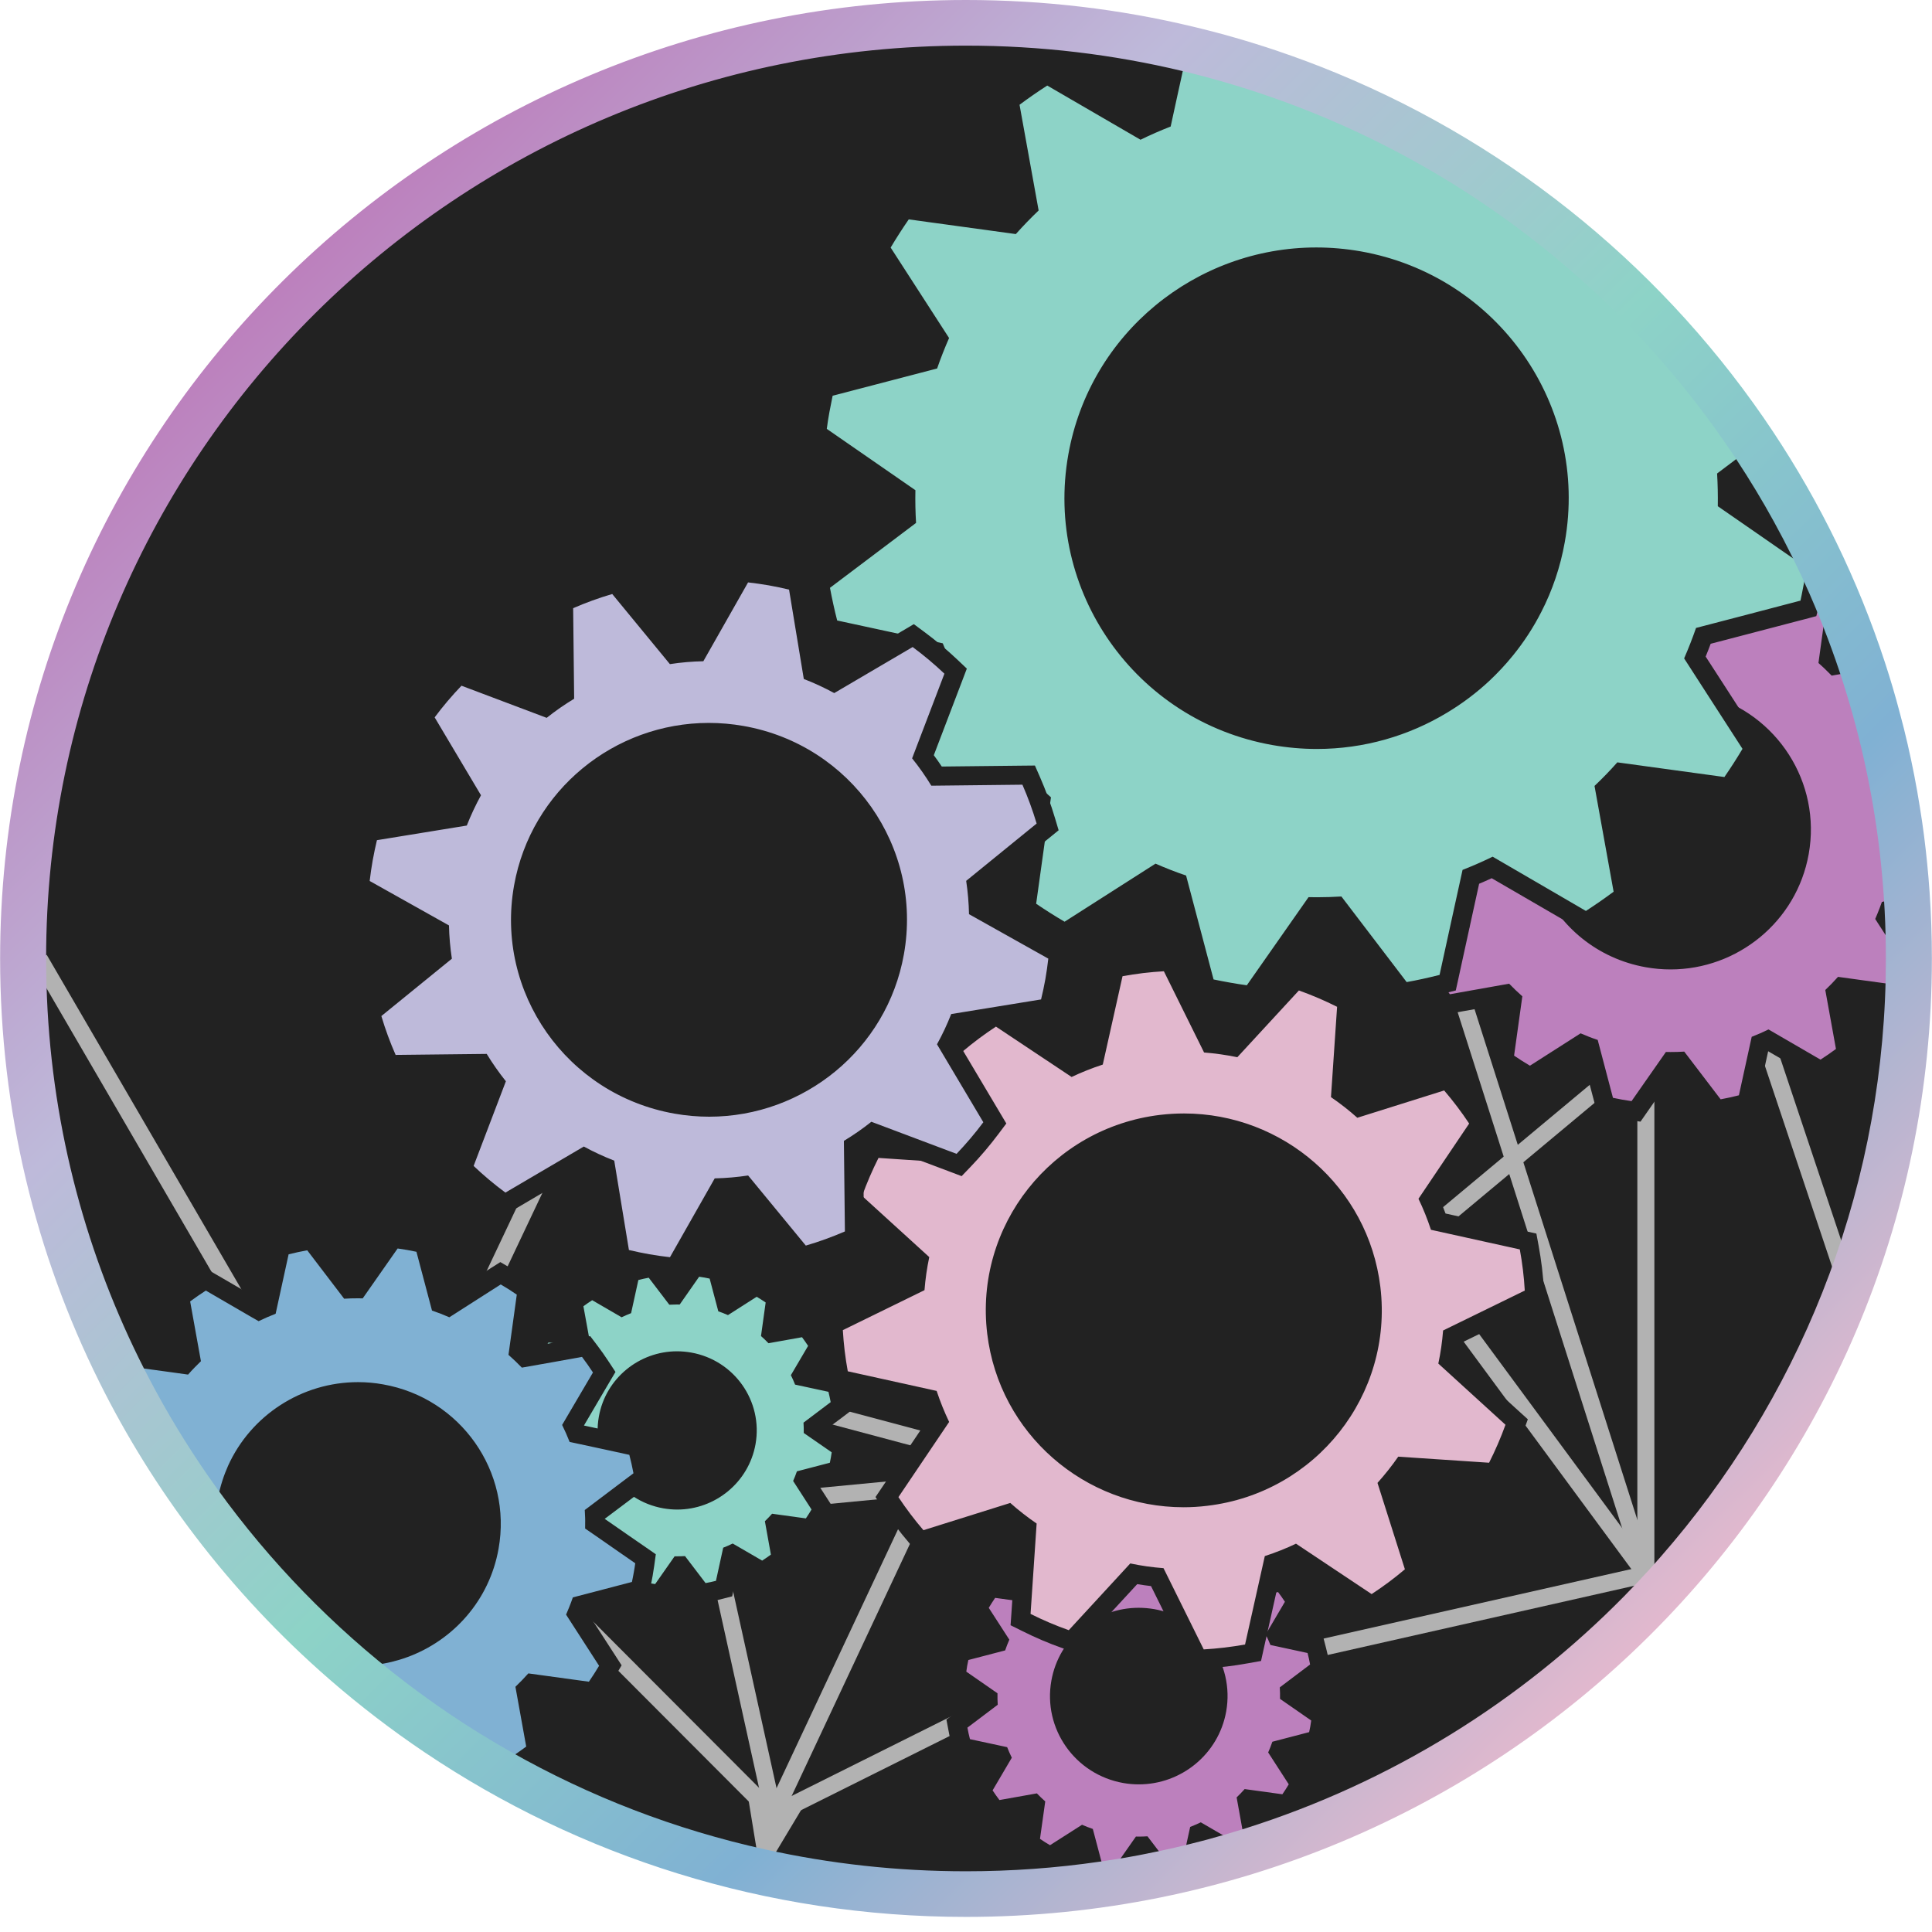 <?xml version="1.0" encoding="UTF-8"?>
<svg xmlns="http://www.w3.org/2000/svg" xmlns:xlink="http://www.w3.org/1999/xlink" width="128px" height="128px" viewBox="0 0 128 128" version="1.1">
<defs>
<linearGradient id="linear0" gradientUnits="userSpaceOnUse" x1="133.306" y1="132.374" x2="774.715" y2="773.784" gradientTransform="matrix(0.141,0,0,0.14,0.009,0)">
<stop offset="0" style="stop-color:rgb(73.725%,50.196%,74.118%);stop-opacity:1;"/>
<stop offset="0.087" style="stop-color:rgb(73.725%,58.824%,78.431%);stop-opacity:1;"/>
<stop offset="0.237" style="stop-color:rgb(74.51%,72.941%,85.49%);stop-opacity:1;"/>
<stop offset="0.506" style="stop-color:rgb(55.294%,82.745%,78.039%);stop-opacity:1;"/>
<stop offset="0.751" style="stop-color:rgb(50.196%,69.412%,82.745%);stop-opacity:1;"/>
<stop offset="1" style="stop-color:rgb(88.627%,72.157%,80.784%);stop-opacity:1;"/>
</linearGradient>
</defs>
<g id="surface1">
<path style=" stroke:none;fill-rule:nonzero;fill:rgb(13.333%,13.333%,13.333%);fill-opacity:1;" d="M 126.246 63.609 C 126.246 29.742 98.438 2.285 64.133 2.285 C 29.828 2.285 2.016 29.742 2.016 63.609 C 2.016 97.477 29.828 124.93 64.133 124.93 C 98.438 124.93 126.246 97.477 126.246 63.609 Z M 126.246 63.609 "/>
<path style="fill:none;stroke-width:8;stroke-linecap:butt;stroke-linejoin:miter;stroke:rgb(69.804%,69.804%,69.804%);stroke-opacity:1;stroke-miterlimit:10;" d="M 363.44 858.635 L 361.86 867.86 " transform="matrix(0.141,0,0,0.14,0.009,0)"/>
<path style="fill:none;stroke-width:8;stroke-linecap:butt;stroke-linejoin:miter;stroke:rgb(69.804%,69.804%,69.804%);stroke-opacity:1;stroke-miterlimit:10;" d="M 254.632 748.821 L 363.44 858.635 " transform="matrix(0.141,0,0,0.14,0.009,0)"/>
<path style="fill:none;stroke-width:8;stroke-linecap:butt;stroke-linejoin:miter;stroke:rgb(69.804%,69.804%,69.804%);stroke-opacity:1;stroke-miterlimit:10;" d="M 333.203 720.699 L 363.44 858.635 " transform="matrix(0.141,0,0,0.14,0.009,0)"/>
<path style="fill:none;stroke-width:8;stroke-linecap:butt;stroke-linejoin:miter;stroke:rgb(69.804%,69.804%,69.804%);stroke-opacity:1;stroke-miterlimit:10;" d="M 826.276 482.817 L 869.816 613.952 " transform="matrix(0.141,0,0,0.14,0.009,0)"/>
<path style="fill:none;stroke-width:8;stroke-linecap:butt;stroke-linejoin:miter;stroke:rgb(69.804%,69.804%,69.804%);stroke-opacity:1;stroke-miterlimit:10;" d="M 444.533 684.578 L 363.44 858.635 " transform="matrix(0.141,0,0,0.14,0.009,0)"/>
<path style="fill:none;stroke-width:8;stroke-linecap:butt;stroke-linejoin:miter;stroke:rgb(69.804%,69.804%,69.804%);stroke-opacity:1;stroke-miterlimit:10;" d="M 476.572 801.777 L 363.44 858.635 " transform="matrix(0.141,0,0,0.14,0.009,0)"/>
<path style="fill:none;stroke-width:8;stroke-linecap:butt;stroke-linejoin:miter;stroke:rgb(69.804%,69.804%,69.804%);stroke-opacity:1;stroke-miterlimit:10;" d="M 259.565 720.225 L 469.449 699.991 " transform="matrix(0.141,0,0,0.14,0.009,0)"/>
<path style="fill:none;stroke-width:8;stroke-linecap:butt;stroke-linejoin:miter;stroke:rgb(69.804%,69.804%,69.804%);stroke-opacity:1;stroke-miterlimit:10;" d="M 355.126 848.211 L 360.004 878.284 " transform="matrix(0.141,0,0,0.14,0.009,0)"/>
<path style="fill:none;stroke-width:8;stroke-linecap:butt;stroke-linejoin:miter;stroke:rgb(69.804%,69.804%,69.804%);stroke-opacity:1;stroke-miterlimit:10;" d="M 373.501 853.562 L 358.95 878.005 " transform="matrix(0.141,0,0,0.14,0.009,0)"/>
<path style="fill:none;stroke-width:8;stroke-linecap:butt;stroke-linejoin:miter;stroke:rgb(69.804%,69.804%,69.804%);stroke-opacity:1;stroke-miterlimit:10;" d="M 364.493 662.866 L 454.15 686.947 " transform="matrix(0.141,0,0,0.14,0.009,0)"/>
<path style="fill:none;stroke-width:8;stroke-linecap:butt;stroke-linejoin:miter;stroke:rgb(69.804%,69.804%,69.804%);stroke-opacity:1;stroke-miterlimit:10;" d="M 773.285 482.817 L 773.285 745.087 " transform="matrix(0.141,0,0,0.14,0.009,0)"/>
<path style="fill:none;stroke-width:8;stroke-linecap:butt;stroke-linejoin:miter;stroke:rgb(69.804%,69.804%,69.804%);stroke-opacity:1;stroke-miterlimit:10;" d="M 662.898 594.302 L 773.285 745.087 " transform="matrix(0.141,0,0,0.14,0.009,0)"/>
<path style="fill:none;stroke-width:8;stroke-linecap:butt;stroke-linejoin:miter;stroke:rgb(69.804%,69.804%,69.804%);stroke-opacity:1;stroke-miterlimit:10;" d="M 585.768 787.73 L 773.285 745.087 " transform="matrix(0.141,0,0,0.14,0.009,0)"/>
<path style="fill:none;stroke-width:8;stroke-linecap:butt;stroke-linejoin:miter;stroke:rgb(69.804%,69.804%,69.804%);stroke-opacity:1;stroke-miterlimit:10;" d="M 799.393 474.511 L 656.8 594.302 " transform="matrix(0.141,0,0,0.14,0.009,0)"/>
<path style="fill:none;stroke-width:8;stroke-linecap:butt;stroke-linejoin:miter;stroke:rgb(69.804%,69.804%,69.804%);stroke-opacity:1;stroke-miterlimit:10;" d="M 668.829 415.145 L 773.285 745.087 " transform="matrix(0.141,0,0,0.14,0.009,0)"/>
<path style="fill:none;stroke-width:8;stroke-linecap:butt;stroke-linejoin:miter;stroke:rgb(69.804%,69.804%,69.804%);stroke-opacity:1;stroke-miterlimit:10;" d="M 18.447 453.886 L 125.288 638.785 " transform="matrix(0.141,0,0,0.14,0.009,0)"/>
<path style="fill:none;stroke-width:8;stroke-linecap:butt;stroke-linejoin:miter;stroke:rgb(69.804%,69.804%,69.804%);stroke-opacity:1;stroke-miterlimit:10;" d="M 215.471 638.785 L 264.526 534.407 " transform="matrix(0.141,0,0,0.14,0.009,0)"/>
<path style=" stroke:none;fill-rule:nonzero;fill:rgb(73.725%,50.196%,74.118%);fill-opacity:1;" d="M 108 73.574 C 107.789 73.547 107.578 73.512 107.367 73.477 C 107.164 73.441 106.953 73.398 106.73 73.352 L 106.348 73.27 L 105.953 71.77 L 105.324 69.383 C 105.141 69.316 104.961 69.246 104.781 69.172 L 101.375 71.348 L 101.039 71.148 C 100.664 70.926 100.301 70.695 99.953 70.461 L 99.633 70.238 L 100.184 66.254 C 100.043 66.121 99.902 65.988 99.766 65.852 L 95.785 66.562 L 95.551 66.25 C 95.297 65.914 95.047 65.562 94.812 65.199 L 94.598 64.875 L 96.637 61.398 C 96.555 61.223 96.477 61.047 96.402 60.871 L 92.449 60.016 L 92.352 59.637 C 92.246 59.234 92.156 58.812 92.074 58.391 L 92.004 58.008 L 95.23 55.578 C 95.223 55.387 95.219 55.191 95.215 54.996 L 91.898 52.703 L 91.953 52.32 C 91.984 52.105 92.016 51.891 92.055 51.68 C 92.09 51.488 92.129 51.281 92.18 51.051 L 92.262 50.672 L 96.172 49.652 C 96.238 49.473 96.309 49.293 96.383 49.113 L 95.016 46.996 L 95.574 46.66 C 96.535 46.082 97.434 45.398 98.25 44.633 L 98.473 44.426 L 99.316 44.543 C 99.449 44.402 99.582 44.262 99.719 44.125 L 99.562 43.254 L 99.746 43.031 C 100.441 42.176 101.047 41.242 101.555 40.254 L 101.859 39.656 L 104.195 41.016 C 104.375 40.934 104.555 40.855 104.73 40.781 L 105.59 36.852 L 105.969 36.754 C 106.383 36.648 106.805 36.555 107.227 36.48 L 107.609 36.41 L 110.055 39.613 C 110.246 39.605 110.441 39.602 110.637 39.602 L 112.945 36.305 L 113.332 36.359 C 113.543 36.387 113.758 36.422 113.973 36.457 C 114.176 36.492 114.379 36.535 114.602 36.582 L 114.984 36.66 L 116.012 40.551 C 116.191 40.617 116.375 40.688 116.555 40.762 L 119.027 39.184 L 119.125 39.121 L 119.957 38.586 L 120.293 38.785 C 120.668 39.004 121.035 39.238 121.383 39.477 L 121.703 39.695 L 121.148 43.68 C 121.289 43.809 121.43 43.941 121.57 44.082 L 123.93 43.66 L 124.102 44.184 C 124.457 45.277 124.789 46.395 125.082 47.508 L 125.102 47.586 L 125.102 47.84 L 125.016 47.988 L 124.695 48.531 C 124.777 48.707 124.855 48.883 124.93 49.062 L 125.504 49.184 L 125.594 49.574 C 125.906 50.926 126.176 52.32 126.398 53.719 L 126.461 54.09 L 126.105 54.355 C 126.113 54.551 126.117 54.742 126.117 54.934 L 126.672 55.316 L 126.672 55.609 C 126.824 56.809 126.945 58.035 127.031 59.262 L 127.031 59.793 L 126.559 59.918 L 125.164 60.281 C 125.102 60.445 125.039 60.613 124.969 60.777 C 124.965 60.793 124.957 60.809 124.953 60.824 L 127.141 64.207 L 126.938 64.543 C 126.719 64.91 126.488 65.273 126.25 65.621 L 126.027 65.941 L 122.016 65.391 C 121.887 65.531 121.75 65.668 121.613 65.809 L 122.328 69.766 L 122.016 70 C 121.684 70.25 121.324 70.496 120.957 70.734 L 120.629 70.945 L 117.137 68.918 C 116.961 68.996 116.785 69.074 116.605 69.152 L 115.746 73.082 L 115.367 73.18 C 114.961 73.281 114.535 73.375 114.109 73.453 L 113.727 73.523 L 111.281 70.32 C 111.09 70.328 110.895 70.332 110.699 70.332 L 108.391 73.633 Z M 110.656 46.34 C 106.449 46.34 102.863 49.332 102.125 53.461 C 101.828 55.129 102.027 56.832 102.699 58.383 C 103.863 61.055 106.273 62.953 109.152 63.461 C 109.656 63.551 110.172 63.594 110.68 63.594 C 114.887 63.594 118.473 60.598 119.207 56.473 C 119.996 52.055 117.316 47.832 112.969 46.648 C 112.711 46.578 112.445 46.52 112.184 46.473 C 111.68 46.383 111.164 46.34 110.656 46.34 Z M 110.656 46.34 "/>
<path style=" stroke:none;fill-rule:nonzero;fill:rgb(13.333%,13.333%,13.333%);fill-opacity:1;" d="M 113.242 36.984 C 113.449 37.012 113.652 37.043 113.859 37.078 C 114.062 37.113 114.27 37.156 114.473 37.199 L 115.426 40.805 L 115.484 41.035 C 115.871 41.164 116.246 41.312 116.617 41.473 L 118.707 40.137 L 119.211 39.812 L 119.215 39.812 L 119.293 39.762 L 119.465 39.652 L 119.973 39.328 C 120.332 39.539 120.68 39.762 121.02 39.996 L 120.66 42.594 L 120.477 43.926 C 120.781 44.191 121.07 44.473 121.352 44.762 L 121.422 44.75 L 123.496 44.379 C 123.852 45.461 124.176 46.559 124.469 47.668 L 123.98 48.5 C 124.156 48.863 124.32 49.23 124.469 49.609 L 124.977 49.719 C 125.289 51.066 125.555 52.434 125.773 53.816 L 125.457 54.055 C 125.48 54.453 125.488 54.855 125.48 55.262 L 126.039 55.648 C 126.195 56.855 126.312 58.078 126.398 59.305 L 126.398 59.309 L 124.68 59.758 C 124.586 60.023 124.488 60.281 124.383 60.539 C 124.336 60.656 124.285 60.77 124.238 60.883 L 124.41 61.152 L 126.395 64.223 C 126.184 64.574 125.961 64.922 125.727 65.262 L 124.441 65.086 L 123.555 64.965 L 121.773 64.719 C 121.504 65.023 121.223 65.312 120.93 65.59 L 121.637 69.496 C 121.305 69.742 120.961 69.98 120.613 70.203 L 117.168 68.203 C 116.805 68.383 116.434 68.543 116.055 68.691 L 115.207 72.566 C 114.809 72.668 114.402 72.758 113.996 72.832 L 111.586 69.672 C 111.285 69.691 110.98 69.699 110.676 69.699 C 110.574 69.699 110.473 69.699 110.371 69.695 L 109 71.656 L 108.094 72.953 C 107.887 72.922 107.68 72.891 107.477 72.855 C 107.27 72.816 107.066 72.777 106.863 72.734 L 106.566 71.609 L 105.852 68.898 C 105.465 68.77 105.086 68.621 104.719 68.461 L 101.363 70.605 C 101.004 70.395 100.656 70.172 100.312 69.938 L 100.859 66.008 C 100.555 65.742 100.266 65.461 99.984 65.172 L 96.691 65.758 L 96.059 65.871 C 95.809 65.543 95.57 65.203 95.344 64.855 L 96.031 63.688 L 97.355 61.43 C 97.176 61.07 97.016 60.699 96.867 60.324 L 96.332 60.211 L 94.82 59.883 L 92.965 59.484 C 92.863 59.086 92.777 58.68 92.699 58.277 L 95.879 55.879 C 95.855 55.477 95.844 55.078 95.855 54.668 L 92.582 52.406 C 92.609 52.203 92.641 51.996 92.68 51.793 C 92.715 51.586 92.758 51.387 92.801 51.184 L 96.656 50.176 C 96.789 49.793 96.938 49.418 97.098 49.051 L 95.902 47.199 C 96.898 46.598 97.836 45.891 98.688 45.094 L 99.562 45.215 C 99.832 44.91 100.113 44.621 100.402 44.344 L 100.238 43.426 C 100.957 42.543 101.59 41.574 102.117 40.539 L 104.168 41.73 C 104.531 41.551 104.898 41.391 105.277 41.242 L 106.125 37.363 C 106.527 37.262 106.93 37.176 107.34 37.102 L 109.75 40.262 C 110.051 40.242 110.352 40.234 110.656 40.234 C 110.758 40.234 110.863 40.234 110.965 40.238 L 113.242 36.984 M 110.68 64.227 C 115.105 64.227 119.031 61.07 119.832 56.582 C 120.68 51.836 117.727 47.289 113.137 46.039 C 112.863 45.965 112.582 45.902 112.293 45.852 C 111.742 45.754 111.195 45.707 110.656 45.707 C 106.227 45.707 102.301 48.863 101.5 53.348 C 101.172 55.203 101.418 57.027 102.117 58.633 C 103.316 61.395 105.844 63.516 109.039 64.082 C 109.59 64.18 110.137 64.227 110.68 64.227 M 112.648 35.629 L 112.203 36.262 L 110.332 38.934 L 108.352 36.34 L 107.879 35.719 L 107.113 35.859 C 106.676 35.938 106.238 36.035 105.809 36.145 L 105.051 36.336 L 104.887 37.098 L 104.191 40.281 L 102.758 39.449 L 101.598 38.777 L 100.988 39.969 C 100.504 40.918 99.918 41.812 99.254 42.633 L 98.887 43.082 L 98.988 43.648 L 99.027 43.867 L 98.859 43.844 L 98.258 43.762 L 97.816 44.176 C 97.031 44.91 96.168 45.566 95.242 46.121 L 94.133 46.793 L 94.836 47.883 L 95.645 49.137 L 92.477 49.965 L 91.723 50.16 L 91.559 50.918 C 91.508 51.156 91.465 51.367 91.43 51.57 C 91.391 51.789 91.355 52.012 91.324 52.234 L 91.219 53 L 91.855 53.441 L 94.547 55.301 L 91.934 57.27 L 91.309 57.742 L 91.453 58.508 C 91.535 58.941 91.629 59.375 91.734 59.793 L 91.93 60.551 L 92.695 60.715 L 94.551 61.117 L 95.898 61.406 L 94.934 63.051 L 94.246 64.219 L 93.852 64.891 L 94.281 65.543 C 94.523 65.918 94.781 66.281 95.043 66.629 L 95.512 67.25 L 96.281 67.113 L 96.914 67 L 99.504 66.539 L 99.059 69.766 L 98.949 70.539 L 99.598 70.98 C 99.953 71.223 100.328 71.461 100.715 71.688 L 101.387 72.086 L 102.047 71.668 L 104.805 69.906 L 105.34 71.93 L 105.637 73.055 L 105.836 73.805 L 106.598 73.969 C 106.828 74.016 107.043 74.059 107.254 74.098 C 107.473 74.133 107.691 74.168 107.91 74.199 L 108.688 74.312 L 109.133 73.672 L 110.039 72.375 L 111.004 71 L 112.984 73.594 L 113.457 74.215 L 114.227 74.074 C 114.668 73.992 115.105 73.895 115.523 73.789 L 116.281 73.594 L 116.449 72.836 L 117.145 69.648 L 119.973 71.293 L 120.648 71.688 L 121.305 71.262 C 121.684 71.016 122.051 70.762 122.398 70.504 L 123.023 70.039 L 122.883 69.273 L 122.305 66.066 L 123.379 66.215 L 124.27 66.336 L 125.551 66.512 L 126.328 66.617 L 126.773 65.977 C 127.02 65.617 127.258 65.246 127.484 64.863 L 127.883 64.195 L 127.461 63.539 L 125.688 60.797 L 126.719 60.527 L 127.668 60.281 L 127.668 59.266 L 127.664 59.219 C 127.578 57.996 127.461 56.766 127.309 55.57 L 127.309 54.988 L 126.793 54.633 L 127.145 54.367 L 127.027 53.621 C 126.801 52.203 126.527 50.797 126.215 49.434 L 126.035 48.652 L 125.434 48.523 L 125.562 48.305 L 125.738 48.012 L 125.738 47.508 L 125.695 47.348 C 125.398 46.223 125.066 45.094 124.703 43.988 L 124.363 42.941 L 123.273 43.137 L 121.828 43.395 L 121.918 42.766 L 122.277 40.168 L 122.383 39.398 L 121.742 38.957 C 121.383 38.711 121.004 38.469 120.617 38.242 L 119.945 37.848 L 119.285 38.27 L 118.781 38.59 L 118.734 38.621 L 118.527 38.754 L 118.02 39.074 L 116.531 40.027 L 115.699 36.879 L 115.5 36.121 L 114.73 35.965 C 114.543 35.926 114.309 35.875 114.074 35.836 C 113.863 35.797 113.641 35.762 113.418 35.734 Z M 110.68 62.965 C 110.207 62.965 109.73 62.922 109.262 62.84 C 106.594 62.367 104.359 60.609 103.281 58.133 C 102.656 56.695 102.473 55.117 102.75 53.57 C 103.434 49.746 106.758 46.969 110.656 46.969 C 111.129 46.969 111.605 47.012 112.07 47.094 C 112.316 47.137 112.562 47.191 112.801 47.258 C 116.828 48.355 119.312 52.27 118.582 56.363 C 117.902 60.188 114.578 62.965 110.68 62.965 Z M 110.68 62.965 "/>
<path style=" stroke:none;fill-rule:nonzero;fill:rgb(73.725%,50.196%,74.118%);fill-opacity:1;" d="M 73.727 124.355 C 73.59 124.336 73.457 124.316 73.32 124.293 C 73.18 124.27 73.047 124.242 72.91 124.211 L 72.527 124.133 L 71.875 121.652 C 71.832 121.637 71.789 121.621 71.75 121.605 L 69.578 122.992 L 69.242 122.793 C 69.004 122.652 68.766 122.5 68.543 122.348 L 68.223 122.129 L 68.574 119.586 C 68.543 119.559 68.512 119.527 68.48 119.496 L 65.941 119.949 L 65.707 119.637 C 65.543 119.418 65.383 119.191 65.23 118.961 L 65.02 118.637 L 66.32 116.422 C 66.301 116.383 66.285 116.34 66.266 116.301 L 63.746 115.758 L 63.648 115.379 C 63.582 115.121 63.52 114.848 63.469 114.574 L 63.398 114.191 L 65.453 112.645 C 65.453 112.598 65.453 112.555 65.449 112.512 L 63.336 111.047 L 63.391 110.664 C 63.41 110.527 63.43 110.391 63.457 110.254 C 63.48 110.117 63.508 109.98 63.535 109.848 L 63.617 109.469 L 66.109 108.816 C 66.125 108.777 66.141 108.734 66.156 108.695 L 64.766 106.535 L 64.965 106.199 C 65.105 105.961 65.258 105.727 65.41 105.508 L 65.633 105.188 L 68.188 105.535 C 68.215 105.504 68.246 105.473 68.277 105.441 L 67.824 102.918 L 68.137 102.684 C 68.355 102.52 68.586 102.359 68.816 102.211 L 69.145 102 L 71.371 103.293 C 71.41 103.277 71.453 103.258 71.492 103.242 L 72.039 100.734 L 72.418 100.637 C 72.684 100.57 72.957 100.512 73.23 100.461 L 73.613 100.391 L 75.172 102.434 C 75.215 102.434 75.258 102.43 75.305 102.43 L 76.777 100.324 L 77.164 100.383 C 77.301 100.402 77.438 100.422 77.574 100.445 C 77.711 100.469 77.844 100.496 77.98 100.527 L 78.363 100.605 L 79.02 103.086 C 79.059 103.102 79.102 103.117 79.141 103.133 L 81.312 101.746 L 81.648 101.945 C 81.891 102.086 82.125 102.238 82.348 102.391 L 82.668 102.609 L 82.316 105.152 C 82.348 105.18 82.379 105.211 82.41 105.242 L 84.949 104.789 L 85.184 105.098 C 85.348 105.316 85.508 105.547 85.66 105.777 L 85.871 106.102 L 84.574 108.316 C 84.59 108.355 84.609 108.398 84.625 108.438 L 87.145 108.984 L 87.242 109.359 C 87.312 109.617 87.371 109.891 87.422 110.164 L 87.492 110.547 L 85.438 112.098 C 85.438 112.141 85.441 112.184 85.441 112.227 L 87.555 113.691 L 87.5 114.074 C 87.48 114.211 87.461 114.348 87.438 114.484 C 87.41 114.621 87.383 114.758 87.355 114.891 L 87.273 115.27 L 84.781 115.922 C 84.766 115.961 84.75 116.004 84.734 116.043 L 86.129 118.203 L 85.93 118.539 C 85.789 118.773 85.637 119.008 85.484 119.23 L 85.262 119.551 L 82.703 119.199 C 82.676 119.234 82.645 119.266 82.613 119.297 L 83.07 121.82 L 82.754 122.055 C 82.539 122.215 82.309 122.375 82.074 122.527 L 81.746 122.738 L 79.52 121.445 C 79.48 121.461 79.441 121.48 79.398 121.496 L 78.852 124.004 L 78.473 124.102 C 78.211 124.168 77.938 124.227 77.664 124.277 L 77.277 124.348 L 75.723 122.305 C 75.676 122.305 75.633 122.309 75.59 122.309 L 74.117 124.41 Z M 75.438 107.148 C 72.895 107.148 70.723 108.961 70.277 111.457 C 69.773 114.289 71.68 117.004 74.527 117.508 C 74.836 117.562 75.145 117.59 75.453 117.59 C 77.996 117.59 80.168 115.777 80.613 113.281 C 81.117 110.449 79.211 107.734 76.363 107.23 C 76.059 107.176 75.746 107.148 75.438 107.148 Z M 75.438 107.148 "/>
<path style=" stroke:none;fill-rule:nonzero;fill:rgb(13.333%,13.333%,13.333%);fill-opacity:1;" d="M 77.074 101.008 C 77.203 101.023 77.332 101.043 77.461 101.066 C 77.594 101.09 77.723 101.117 77.848 101.145 L 78.488 103.566 C 78.734 103.648 78.973 103.742 79.203 103.844 L 81.324 102.488 C 81.551 102.621 81.773 102.762 81.988 102.91 L 81.645 105.391 C 81.836 105.562 82.02 105.738 82.195 105.922 L 84.676 105.48 C 84.836 105.688 84.984 105.902 85.129 106.121 L 83.855 108.285 C 83.969 108.512 84.074 108.746 84.168 108.984 L 86.629 109.516 C 86.695 109.766 86.75 110.023 86.797 110.277 L 84.789 111.793 C 84.805 112.047 84.809 112.301 84.805 112.555 L 86.871 113.988 C 86.855 114.117 86.836 114.246 86.812 114.375 C 86.789 114.504 86.762 114.633 86.734 114.758 L 84.297 115.395 C 84.215 115.637 84.121 115.875 84.02 116.105 L 85.383 118.215 C 85.25 118.441 85.109 118.66 84.961 118.875 L 82.461 118.531 C 82.293 118.723 82.113 118.906 81.93 119.082 L 82.375 121.547 C 82.164 121.707 81.949 121.855 81.73 121.996 L 79.555 120.734 C 79.324 120.844 79.09 120.945 78.852 121.039 L 78.316 123.488 C 78.062 123.555 77.805 123.609 77.547 123.656 L 76.023 121.66 C 75.836 121.672 75.645 121.68 75.453 121.68 C 75.387 121.68 75.324 121.676 75.258 121.676 L 73.816 123.734 C 73.688 123.715 73.559 123.695 73.43 123.672 C 73.301 123.648 73.172 123.621 73.043 123.594 L 72.402 121.172 C 72.16 121.09 71.918 120.996 71.688 120.895 L 69.566 122.25 C 69.34 122.117 69.117 121.977 68.902 121.828 L 69.25 119.348 C 69.055 119.176 68.871 119 68.695 118.816 L 66.215 119.258 C 66.059 119.051 65.906 118.836 65.762 118.617 L 67.035 116.453 C 66.922 116.227 66.82 115.992 66.727 115.754 L 64.262 115.223 C 64.195 114.973 64.141 114.715 64.094 114.461 L 66.102 112.945 C 66.086 112.691 66.082 112.438 66.086 112.184 L 64.02 110.75 C 64.035 110.621 64.059 110.492 64.078 110.363 C 64.102 110.234 64.129 110.105 64.156 109.98 L 66.594 109.344 C 66.676 109.102 66.77 108.863 66.871 108.633 L 65.508 106.523 C 65.645 106.297 65.785 106.078 65.93 105.863 L 68.43 106.207 C 68.598 106.016 68.777 105.832 68.961 105.656 L 68.516 103.191 C 68.727 103.031 68.941 102.883 69.16 102.742 L 71.34 104.004 C 71.566 103.895 71.801 103.789 72.039 103.699 L 72.578 101.246 C 72.828 101.184 73.086 101.129 73.344 101.082 L 74.867 103.078 C 75.055 103.066 75.246 103.059 75.438 103.059 C 75.504 103.059 75.566 103.062 75.633 103.062 L 77.074 101.008 M 75.453 118.219 C 78.25 118.219 80.73 116.227 81.238 113.391 C 81.805 110.211 79.672 107.176 76.473 106.609 C 76.125 106.551 75.781 106.52 75.438 106.52 C 72.641 106.52 70.16 108.512 69.656 111.348 C 69.086 114.527 71.219 117.562 74.418 118.129 C 74.766 118.191 75.109 118.219 75.453 118.219 M 76.48 99.648 L 76.031 100.285 L 75.219 101.449 L 74.355 100.316 L 73.883 99.699 L 73.113 99.84 C 72.828 99.891 72.539 99.953 72.262 100.027 L 71.504 100.219 L 71.336 100.98 L 71.035 102.367 L 69.801 101.652 L 69.129 101.262 L 68.473 101.684 C 68.23 101.84 67.988 102.008 67.754 102.18 L 67.129 102.648 L 67.266 103.414 L 67.52 104.809 L 66.105 104.613 L 65.332 104.508 L 64.887 105.148 C 64.727 105.383 64.566 105.629 64.418 105.879 L 64.02 106.551 L 64.441 107.203 L 65.215 108.398 L 63.832 108.758 L 63.082 108.957 L 62.918 109.711 C 62.883 109.859 62.855 110.004 62.832 110.145 C 62.805 110.281 62.781 110.43 62.762 110.578 L 62.656 111.344 L 63.293 111.785 L 64.465 112.598 L 63.328 113.453 L 62.703 113.926 L 62.848 114.691 C 62.898 114.977 62.961 115.262 63.031 115.535 L 63.227 116.289 L 63.992 116.453 L 65.387 116.758 L 64.668 117.98 L 64.273 118.652 L 64.699 119.305 C 64.859 119.547 65.027 119.785 65.199 120.016 L 65.668 120.637 L 66.438 120.5 L 67.844 120.25 L 67.648 121.656 L 67.539 122.43 L 68.184 122.867 C 68.422 123.031 68.668 123.188 68.918 123.336 L 69.594 123.73 L 70.25 123.312 L 71.453 122.543 L 71.816 123.918 L 72.016 124.668 L 72.781 124.828 C 72.934 124.863 73.074 124.891 73.207 124.914 C 73.34 124.938 73.484 124.957 73.637 124.98 L 74.414 125.09 L 74.859 124.453 L 75.676 123.289 L 76.535 124.422 L 77.012 125.039 L 77.781 124.898 C 78.066 124.844 78.355 124.781 78.629 124.711 L 79.387 124.52 L 79.555 123.758 L 79.859 122.371 L 81.09 123.086 L 81.766 123.477 L 82.422 123.055 C 82.668 122.895 82.906 122.73 83.137 122.559 L 83.762 122.09 L 83.625 121.324 L 83.371 119.93 L 84.785 120.125 L 85.562 120.23 L 86.004 119.59 C 86.168 119.355 86.324 119.109 86.473 118.859 L 86.871 118.191 L 86.449 117.535 L 85.676 116.34 L 87.059 115.98 L 87.812 115.781 L 87.977 115.023 C 88.008 114.879 88.035 114.734 88.059 114.594 C 88.086 114.457 88.109 114.309 88.129 114.16 L 88.238 113.395 L 87.598 112.953 L 86.426 112.141 L 87.566 111.285 L 88.188 110.812 L 88.047 110.047 C 87.992 109.758 87.93 109.477 87.859 109.203 L 87.664 108.449 L 86.898 108.285 L 85.504 107.98 L 86.223 106.758 L 86.617 106.086 L 86.191 105.434 C 86.031 105.191 85.863 104.949 85.691 104.719 L 85.223 104.102 L 84.453 104.238 L 83.047 104.488 L 83.242 103.082 L 83.352 102.312 L 82.707 101.871 C 82.473 101.707 82.223 101.551 81.969 101.402 L 81.297 101.008 L 80.641 101.426 L 79.438 102.195 L 79.074 100.824 L 78.879 100.07 L 78.113 99.91 C 77.941 99.875 77.812 99.848 77.684 99.824 C 77.559 99.801 77.426 99.781 77.254 99.758 Z M 75.453 116.957 C 75.184 116.957 74.91 116.934 74.641 116.887 C 72.137 116.445 70.461 114.059 70.902 111.566 C 71.297 109.375 73.203 107.781 75.438 107.781 C 75.711 107.781 75.984 107.805 76.25 107.852 C 78.758 108.293 80.434 110.68 79.988 113.172 C 79.598 115.363 77.688 116.957 75.453 116.957 Z M 75.453 116.957 "/>
<path style=" stroke:none;fill-rule:nonzero;fill:rgb(55.294%,82.745%,78.039%);fill-opacity:1;" d="M 82.516 65.902 C 82.113 65.848 81.746 65.789 81.387 65.723 C 81.062 65.668 80.707 65.598 80.273 65.508 L 79.887 65.426 L 78.055 58.492 C 77.578 58.324 77.094 58.137 76.613 57.93 L 70.543 61.809 L 70.207 61.609 C 69.555 61.227 68.91 60.816 68.289 60.395 L 67.969 60.172 L 68.953 53.066 C 68.574 52.727 68.203 52.367 67.836 52 L 60.738 53.266 L 60.504 52.953 C 60.059 52.363 59.617 51.738 59.199 51.094 L 58.988 50.77 L 60.664 47.91 L 60.668 47.906 L 62.621 44.578 C 62.402 44.113 62.191 43.641 62 43.168 L 54.949 41.645 L 54.852 41.266 C 54.668 40.551 54.504 39.809 54.363 39.062 L 54.293 38.68 L 60.039 34.344 C 60.016 33.832 60.004 33.316 60.008 32.805 L 54.094 28.711 L 54.148 28.328 C 54.199 27.945 54.262 27.566 54.324 27.199 C 54.387 26.863 54.457 26.5 54.547 26.09 L 54.625 25.711 L 61.602 23.887 C 61.773 23.41 61.961 22.93 62.164 22.453 L 58.262 16.418 L 58.461 16.082 C 58.852 15.426 59.266 14.785 59.688 14.176 L 59.91 13.859 L 67.055 14.836 C 67.395 14.461 67.754 14.09 68.129 13.727 L 66.855 6.668 L 67.168 6.434 C 67.789 5.973 68.418 5.535 69.035 5.137 L 69.363 4.926 L 75.59 8.543 C 76.059 8.32 76.531 8.113 77.008 7.922 L 77.637 5.055 L 78.219 2.398 L 78.848 2.547 C 80.699 2.992 82.547 3.523 84.34 4.129 L 84.523 4.191 L 85.883 5.973 C 86.328 5.953 86.77 5.941 87.207 5.941 C 87.281 5.941 87.359 5.941 87.434 5.941 L 87.805 5.414 L 88.277 5.609 C 94.086 8.012 99.492 11.266 104.352 15.277 C 109.176 19.262 113.367 23.922 116.812 29.125 L 117.141 29.617 L 115 31.23 L 114.414 31.672 C 114.438 32.184 114.449 32.699 114.445 33.211 L 120.363 37.309 L 120.309 37.691 C 120.246 38.125 120.188 38.48 120.129 38.812 C 120.086 39.062 120.035 39.312 119.984 39.555 C 119.965 39.66 119.941 39.777 119.914 39.891 C 119.914 39.891 119.906 39.93 119.902 39.945 L 119.816 40.305 L 119.297 40.445 L 119.293 40.445 L 118.793 40.574 L 112.855 42.125 C 112.684 42.609 112.492 43.09 112.293 43.562 L 116.191 49.602 L 115.992 49.934 C 115.602 50.586 115.191 51.227 114.77 51.84 L 114.547 52.16 L 107.398 51.18 C 107.059 51.555 106.699 51.926 106.328 52.289 L 107.602 59.348 L 107.289 59.582 C 106.695 60.02 106.066 60.457 105.418 60.879 L 105.09 61.09 L 98.863 57.473 C 98.395 57.691 97.922 57.902 97.445 58.094 L 95.914 65.105 L 95.531 65.199 C 94.789 65.391 94.043 65.551 93.312 65.688 L 92.926 65.758 L 88.57 60.043 C 88.125 60.062 87.684 60.074 87.254 60.074 C 87.176 60.074 87.098 60.074 87.02 60.074 L 82.902 65.957 Z M 87.207 17.027 C 79.414 17.027 72.77 22.574 71.406 30.215 C 70.656 34.418 71.598 38.66 74.055 42.16 C 76.512 45.66 80.195 47.996 84.418 48.742 C 85.355 48.906 86.305 48.988 87.246 48.988 C 90.18 48.988 93.055 48.184 95.57 46.664 C 96.535 46.082 97.434 45.398 98.25 44.633 C 98.789 44.133 99.293 43.594 99.746 43.031 C 100.441 42.176 101.047 41.242 101.555 40.254 C 102.266 38.859 102.77 37.359 103.051 35.797 C 104.598 27.125 98.758 18.812 90.035 17.273 C 89.102 17.109 88.148 17.027 87.207 17.027 Z M 87.207 17.027 "/>
<path style=" stroke:none;fill-rule:nonzero;fill:rgb(13.333%,13.333%,13.333%);fill-opacity:1;" d="M 78.699 3.16 C 80.547 3.602 82.359 4.125 84.137 4.727 L 85.582 6.621 C 86.121 6.59 86.66 6.57 87.207 6.57 C 87.391 6.57 87.574 6.574 87.762 6.578 L 88.031 6.191 C 99.629 10.988 109.457 19.16 116.285 29.469 L 114.617 30.727 L 113.906 31.262 L 113.762 31.371 C 113.805 32.09 113.82 32.809 113.809 33.539 L 116.32 35.277 L 117.914 36.383 L 119.68 37.602 C 119.629 37.969 119.57 38.336 119.504 38.703 C 119.461 38.941 119.414 39.184 119.363 39.426 C 119.344 39.539 119.32 39.648 119.293 39.762 C 119.293 39.773 119.289 39.781 119.289 39.793 L 119.215 39.812 L 119.211 39.812 L 118.629 39.965 L 115.426 40.805 L 112.367 41.602 C 112.129 42.289 111.863 42.965 111.578 43.621 L 113.137 46.039 L 115.445 49.613 C 115.066 50.25 114.664 50.875 114.246 51.48 L 107.152 50.508 C 106.672 51.051 106.168 51.57 105.641 52.07 L 106.906 59.078 C 106.309 59.523 105.699 59.945 105.07 60.352 L 102.117 58.633 L 98.891 56.758 C 98.238 57.078 97.574 57.367 96.898 57.633 L 96.332 60.211 L 95.758 62.836 L 95.375 64.59 C 94.656 64.773 93.93 64.934 93.195 65.066 L 88.871 59.395 C 88.336 59.426 87.797 59.445 87.254 59.445 C 87.066 59.445 86.879 59.441 86.695 59.438 L 82.605 65.277 C 82.238 65.227 81.871 65.168 81.5 65.102 C 81.133 65.039 80.766 64.965 80.402 64.891 L 78.582 58.008 C 77.891 57.773 77.215 57.508 76.555 57.219 L 70.531 61.066 C 69.887 60.688 69.262 60.293 68.648 59.875 L 69.629 52.824 C 69.082 52.344 68.559 51.84 68.059 51.32 L 64.082 52.027 L 61.012 52.574 C 60.562 51.984 60.137 51.375 59.73 50.75 L 61.172 48.297 L 61.176 48.293 L 63.34 44.605 C 63.023 43.957 62.73 43.297 62.461 42.621 L 55.465 41.109 C 55.281 40.395 55.125 39.672 54.988 38.945 L 60.691 34.645 C 60.648 33.926 60.633 33.203 60.648 32.477 L 54.777 28.414 C 54.824 28.047 54.883 27.68 54.949 27.312 C 55.016 26.945 55.09 26.582 55.164 26.219 L 62.086 24.414 C 62.324 23.727 62.59 23.055 62.879 22.395 L 59.008 16.402 C 59.387 15.766 59.789 15.141 60.207 14.535 L 67.301 15.508 C 67.785 14.965 68.289 14.445 68.812 13.945 L 67.547 6.941 C 68.145 6.496 68.758 6.07 69.383 5.668 L 75.562 9.258 C 76.215 8.938 76.879 8.648 77.559 8.383 L 78.066 6.055 L 78.258 5.188 L 78.699 3.16 M 87.246 49.621 C 90.367 49.621 93.348 48.75 95.902 47.199 C 96.898 46.598 97.836 45.891 98.688 45.094 C 99.238 44.574 99.758 44.02 100.238 43.426 C 100.957 42.543 101.59 41.574 102.117 40.539 C 102.848 39.117 103.379 37.562 103.672 35.91 C 105.285 26.879 99.23 18.258 90.145 16.652 C 89.16 16.48 88.176 16.395 87.207 16.395 C 79.262 16.395 72.219 22.055 70.781 30.105 C 69.168 39.137 75.227 47.762 84.309 49.363 C 85.297 49.535 86.277 49.621 87.246 49.621 M 77.734 1.633 L 77.461 2.895 L 77.016 4.918 L 76.828 5.785 L 76.461 7.465 C 76.18 7.582 75.902 7.703 75.625 7.832 L 70.02 4.578 L 69.348 4.188 L 68.691 4.609 C 68.062 5.016 67.422 5.457 66.789 5.93 L 66.16 6.395 L 66.301 7.164 L 67.445 13.512 C 67.23 13.73 67.016 13.949 66.812 14.168 L 60.383 13.285 L 59.609 13.18 L 59.164 13.82 C 58.734 14.441 58.312 15.094 57.918 15.762 L 57.52 16.43 L 57.941 17.086 L 61.449 22.516 C 61.336 22.797 61.223 23.078 61.117 23.359 L 54.844 25 L 54.09 25.199 L 53.926 25.957 C 53.836 26.375 53.762 26.746 53.699 27.094 C 53.633 27.465 53.574 27.852 53.52 28.242 L 53.414 29.008 L 54.051 29.449 L 59.375 33.133 C 59.375 33.434 59.383 33.738 59.395 34.043 L 54.219 37.941 L 53.598 38.41 L 53.738 39.18 C 53.883 39.938 54.051 40.691 54.238 41.422 L 54.43 42.176 L 55.195 42.344 L 61.539 43.715 C 61.656 43.992 61.781 44.27 61.906 44.543 L 60.16 47.516 L 60.078 47.66 L 58.637 50.113 L 58.242 50.785 L 58.668 51.438 C 59.094 52.09 59.543 52.73 60 53.332 L 60.469 53.953 L 61.234 53.816 L 64.309 53.27 L 67.621 52.68 C 67.84 52.891 68.059 53.102 68.281 53.309 L 67.391 59.699 L 67.285 60.473 L 67.93 60.914 C 68.562 61.344 69.219 61.762 69.883 62.152 L 70.559 62.551 L 71.215 62.129 L 76.676 58.641 C 76.961 58.758 77.242 58.867 77.527 58.973 L 79.176 65.211 L 79.375 65.965 L 80.141 66.125 C 80.582 66.215 80.945 66.285 81.281 66.344 C 81.641 66.41 82.016 66.469 82.426 66.527 L 83.199 66.637 L 83.645 66 L 87.352 60.707 C 87.652 60.703 87.961 60.699 88.266 60.688 L 92.188 65.828 L 92.656 66.449 L 93.426 66.309 C 94.172 66.172 94.934 66.004 95.688 65.812 L 96.449 65.621 L 96.617 64.859 L 97 63.102 L 97.574 60.477 L 97.996 58.551 C 98.273 58.434 98.555 58.312 98.828 58.184 L 101.48 59.723 L 104.434 61.438 L 105.109 61.832 L 105.762 61.406 C 106.426 60.98 107.066 60.535 107.668 60.086 L 108.293 59.617 L 108.156 58.852 L 107.008 52.504 C 107.227 52.289 107.438 52.07 107.641 51.848 L 114.07 52.73 L 114.848 52.836 L 115.293 52.195 C 115.719 51.574 116.141 50.922 116.535 50.258 L 116.938 49.586 L 116.512 48.93 L 114.207 45.359 L 113.004 43.5 C 113.121 43.219 113.23 42.938 113.336 42.652 L 115.746 42.023 L 118.953 41.184 L 119.375 41.074 L 119.379 41.074 L 119.543 41.031 L 119.617 41.012 L 120.336 40.82 L 120.52 40.102 C 120.523 40.082 120.527 40.062 120.531 40.047 L 120.535 40.023 C 120.559 39.91 120.586 39.793 120.609 39.676 C 120.66 39.43 120.711 39.172 120.754 38.918 C 120.816 38.582 120.871 38.219 120.934 37.781 L 121.043 37.012 L 120.402 36.57 L 118.641 35.348 L 117.047 34.242 L 115.082 32.883 C 115.078 32.578 115.074 32.277 115.062 31.973 L 115.383 31.73 L 117.051 30.477 L 117.996 29.762 L 117.344 28.777 C 113.863 23.523 109.629 18.816 104.758 14.793 C 99.848 10.738 94.387 7.453 88.52 5.023 L 87.578 4.633 L 87.102 5.312 C 86.801 5.312 86.496 5.316 86.188 5.328 L 85.148 3.965 L 84.914 3.656 L 84.547 3.531 C 82.734 2.918 80.867 2.383 78.996 1.934 Z M 87.246 48.359 C 86.344 48.359 85.43 48.277 84.531 48.121 C 80.473 47.406 76.934 45.16 74.574 41.797 C 72.211 38.438 71.309 34.363 72.031 30.324 C 73.34 22.984 79.723 17.656 87.207 17.656 C 88.113 17.656 89.027 17.738 89.926 17.895 C 98.305 19.375 103.91 27.355 102.426 35.688 C 102.156 37.188 101.672 38.629 100.988 39.969 C 100.504 40.918 99.918 41.812 99.254 42.633 C 98.816 43.176 98.332 43.691 97.816 44.176 C 97.031 44.91 96.168 45.566 95.242 46.121 C 92.824 47.586 90.062 48.359 87.246 48.359 Z M 87.246 48.359 "/>
<path style=" stroke:none;fill-rule:nonzero;fill:rgb(55.294%,82.745%,78.039%);fill-opacity:1;" d="M 43.316 105.574 C 43.191 105.559 43.07 105.539 42.945 105.516 C 42.824 105.496 42.699 105.473 42.578 105.445 L 42.195 105.363 L 41.605 103.137 C 41.59 103.129 41.574 103.125 41.559 103.117 L 39.609 104.363 L 39.273 104.164 C 39.055 104.039 38.844 103.902 38.641 103.766 L 38.32 103.547 L 38.637 101.262 C 38.625 101.25 38.613 101.238 38.602 101.227 L 36.32 101.633 L 36.086 101.32 C 35.934 101.125 35.789 100.918 35.656 100.711 L 35.441 100.387 L 36.613 98.395 C 36.605 98.379 36.598 98.363 36.59 98.348 L 34.324 97.859 L 34.227 97.48 C 34.168 97.25 34.113 97.004 34.066 96.758 L 33.996 96.375 L 35.844 94.98 C 35.844 94.965 35.844 94.949 35.844 94.93 L 33.941 93.613 L 33.996 93.23 C 34.012 93.109 34.031 92.984 34.055 92.863 C 34.078 92.738 34.102 92.617 34.129 92.496 L 34.211 92.117 L 36.449 91.531 C 36.457 91.516 36.461 91.5 36.469 91.484 L 35.215 89.543 L 35.414 89.207 C 35.543 88.992 35.68 88.781 35.816 88.582 L 36.039 88.262 L 38.336 88.578 C 38.348 88.566 38.359 88.551 38.371 88.539 L 37.961 86.273 L 38.273 86.039 C 38.477 85.887 38.684 85.746 38.887 85.613 L 39.215 85.402 L 41.215 86.562 C 41.23 86.555 41.246 86.551 41.262 86.543 L 41.754 84.289 L 42.137 84.191 C 42.375 84.133 42.621 84.078 42.863 84.031 L 43.25 83.965 L 44.648 85.801 C 44.668 85.801 44.684 85.797 44.699 85.797 L 46.023 83.906 L 46.41 83.961 C 46.535 83.98 46.656 84 46.781 84.02 C 46.906 84.043 47.027 84.066 47.148 84.094 L 47.531 84.172 L 48.121 86.402 C 48.137 86.406 48.152 86.414 48.168 86.422 L 50.117 85.176 L 50.453 85.371 C 50.672 85.5 50.883 85.633 51.086 85.773 L 51.406 85.992 L 51.09 88.277 C 51.102 88.289 51.113 88.301 51.129 88.312 L 53.406 87.906 L 53.641 88.215 C 53.789 88.414 53.934 88.617 54.07 88.824 L 54.285 89.152 L 53.117 91.141 C 53.121 91.156 53.129 91.172 53.137 91.188 L 55.402 91.68 L 55.5 92.055 C 55.559 92.289 55.613 92.531 55.66 92.781 L 55.73 93.164 L 53.883 94.555 C 53.883 94.574 53.883 94.59 53.887 94.605 L 55.785 95.922 L 55.73 96.305 C 55.715 96.43 55.695 96.551 55.672 96.676 C 55.652 96.801 55.625 96.922 55.602 97.043 L 55.52 97.422 L 53.277 98.008 C 53.273 98.023 53.266 98.039 53.258 98.055 L 54.512 99.996 L 54.312 100.328 C 54.188 100.543 54.051 100.754 53.91 100.953 L 53.691 101.277 L 51.395 100.961 C 51.383 100.973 51.367 100.984 51.355 100.996 L 51.766 103.266 L 51.453 103.5 C 51.258 103.645 51.051 103.789 50.84 103.926 L 50.512 104.137 L 48.512 102.973 C 48.496 102.98 48.48 102.988 48.465 102.996 L 47.973 105.25 L 47.594 105.344 C 47.355 105.406 47.109 105.461 46.863 105.504 L 46.477 105.574 L 45.078 103.738 C 45.062 103.738 45.043 103.738 45.027 103.738 L 43.703 105.629 Z M 44.855 90.156 C 42.609 90.156 40.691 91.758 40.297 93.965 C 40.082 95.176 40.355 96.398 41.062 97.41 C 41.773 98.418 42.836 99.094 44.055 99.309 C 44.324 99.355 44.598 99.379 44.871 99.379 C 47.117 99.379 49.035 97.781 49.43 95.574 C 49.875 93.07 48.191 90.672 45.672 90.23 C 45.402 90.184 45.129 90.156 44.855 90.156 Z M 44.855 90.156 "/>
<path style=" stroke:none;fill-rule:nonzero;fill:rgb(13.333%,13.333%,13.333%);fill-opacity:1;" d="M 46.32 84.586 C 46.438 84.602 46.555 84.621 46.672 84.641 C 46.785 84.66 46.902 84.684 47.016 84.711 L 47.59 86.879 C 47.809 86.953 48.023 87.039 48.23 87.129 L 50.133 85.914 C 50.336 86.035 50.531 86.16 50.727 86.293 L 50.418 88.516 C 50.59 88.668 50.754 88.828 50.914 88.992 L 53.137 88.594 C 53.277 88.781 53.41 88.973 53.539 89.168 L 52.398 91.109 C 52.5 91.312 52.594 91.523 52.676 91.734 L 54.887 92.211 C 54.941 92.438 54.992 92.664 55.035 92.895 L 53.234 94.254 C 53.25 94.48 53.254 94.707 53.25 94.938 L 55.102 96.219 C 55.086 96.336 55.07 96.449 55.047 96.566 C 55.027 96.68 55.004 96.797 54.98 96.91 L 52.797 97.48 C 52.723 97.699 52.637 97.91 52.547 98.117 L 53.766 100.008 C 53.648 100.211 53.52 100.406 53.391 100.598 L 51.152 100.289 C 51 100.461 50.84 100.625 50.676 100.785 L 51.074 102.996 C 50.883 103.137 50.691 103.27 50.496 103.395 L 48.543 102.262 C 48.34 102.363 48.129 102.457 47.914 102.539 L 47.434 104.734 C 47.207 104.793 46.98 104.84 46.746 104.883 L 45.383 103.094 C 45.215 103.105 45.043 103.109 44.871 103.109 C 44.812 103.109 44.754 103.109 44.695 103.109 L 43.406 104.949 C 43.289 104.934 43.172 104.918 43.055 104.895 C 42.941 104.875 42.824 104.852 42.711 104.828 L 42.137 102.656 C 41.918 102.582 41.703 102.5 41.496 102.41 L 39.594 103.621 C 39.391 103.504 39.195 103.379 39 103.246 L 39.312 101.02 C 39.137 100.871 38.973 100.711 38.816 100.547 L 36.594 100.941 C 36.449 100.758 36.316 100.562 36.188 100.367 L 37.328 98.43 C 37.227 98.223 37.133 98.016 37.051 97.801 L 34.844 97.324 C 34.785 97.102 34.734 96.871 34.691 96.641 L 36.492 95.285 C 36.477 95.059 36.473 94.832 36.477 94.602 L 34.625 93.32 C 34.641 93.203 34.66 93.086 34.68 92.973 C 34.699 92.855 34.723 92.742 34.746 92.629 L 36.93 92.059 C 37.004 91.84 37.09 91.629 37.18 91.418 L 35.961 89.531 C 36.078 89.328 36.207 89.133 36.34 88.941 L 38.578 89.246 C 38.73 89.074 38.887 88.91 39.055 88.754 L 38.652 86.543 C 38.844 86.402 39.035 86.27 39.234 86.141 L 41.184 87.273 C 41.391 87.176 41.598 87.082 41.812 87 L 42.293 84.805 C 42.52 84.746 42.75 84.695 42.98 84.652 L 44.344 86.441 C 44.512 86.434 44.684 86.426 44.855 86.426 C 44.914 86.426 44.973 86.43 45.031 86.43 L 46.32 84.586 M 44.871 100.012 C 47.375 100.012 49.598 98.223 50.055 95.684 C 50.562 92.836 48.652 90.113 45.785 89.609 C 45.473 89.555 45.164 89.527 44.855 89.527 C 42.352 89.527 40.129 91.312 39.676 93.852 C 39.164 96.703 41.078 99.422 43.941 99.93 C 44.254 99.984 44.562 100.012 44.871 100.012 M 45.727 83.227 L 45.281 83.867 L 44.652 84.762 L 43.992 83.891 L 43.52 83.273 L 42.75 83.414 C 42.492 83.461 42.23 83.516 41.977 83.582 L 41.219 83.773 L 41.055 84.535 L 40.82 85.602 L 39.871 85.051 L 39.199 84.66 L 38.543 85.082 C 38.324 85.223 38.105 85.375 37.895 85.535 L 37.266 86 L 37.406 86.766 L 37.598 87.84 L 36.512 87.691 L 35.738 87.586 L 35.293 88.227 C 35.148 88.434 35.004 88.656 34.867 88.887 L 34.469 89.555 L 34.891 90.211 L 35.484 91.129 L 34.426 91.406 L 33.672 91.605 L 33.508 92.359 C 33.48 92.492 33.453 92.625 33.43 92.75 C 33.406 92.879 33.387 93.012 33.367 93.145 L 33.262 93.91 L 33.898 94.355 L 34.801 94.977 L 33.926 95.637 L 33.301 96.109 L 33.445 96.875 C 33.492 97.133 33.551 97.391 33.613 97.641 L 33.809 98.395 L 34.574 98.559 L 35.645 98.789 L 35.094 99.73 L 34.699 100.402 L 35.125 101.055 C 35.266 101.273 35.418 101.492 35.578 101.699 L 36.047 102.32 L 36.816 102.184 L 37.895 101.992 L 37.746 103.074 L 37.637 103.844 L 38.281 104.285 C 38.496 104.43 38.719 104.574 38.949 104.707 L 39.621 105.105 L 40.281 104.684 L 41.203 104.094 L 41.484 105.148 L 41.684 105.902 L 42.449 106.062 C 42.586 106.09 42.715 106.117 42.836 106.137 C 42.957 106.16 43.082 106.18 43.227 106.199 L 44 106.309 L 44.445 105.672 L 45.074 104.777 L 45.738 105.645 L 46.211 106.266 L 46.98 106.125 C 47.242 106.078 47.5 106.02 47.75 105.957 L 48.508 105.762 L 48.676 105 L 48.906 103.934 L 49.855 104.484 L 50.531 104.879 L 51.184 104.453 C 51.41 104.309 51.625 104.156 51.832 104.004 L 52.461 103.539 L 52.32 102.773 L 52.129 101.699 L 53.215 101.848 L 53.992 101.953 L 54.434 101.312 C 54.582 101.098 54.723 100.875 54.859 100.652 L 55.258 99.98 L 54.836 99.328 L 54.242 98.406 L 55.301 98.129 L 56.055 97.934 L 56.219 97.176 C 56.25 97.043 56.273 96.914 56.297 96.785 C 56.32 96.66 56.34 96.527 56.359 96.395 L 56.469 95.625 L 55.828 95.184 L 54.926 94.559 L 55.805 93.902 L 56.426 93.43 L 56.285 92.664 C 56.234 92.402 56.176 92.145 56.113 91.898 L 55.918 91.145 L 55.156 90.98 L 54.082 90.746 L 54.637 89.805 L 55.031 89.133 L 54.602 88.48 C 54.457 88.262 54.305 88.043 54.148 87.836 L 53.68 87.215 L 52.91 87.352 L 51.832 87.547 L 51.98 86.465 L 52.09 85.695 L 51.445 85.254 C 51.23 85.105 51.008 84.965 50.777 84.828 L 50.105 84.434 L 49.445 84.855 L 48.523 85.445 L 48.242 84.391 L 48.047 83.637 L 47.281 83.477 C 47.125 83.441 47.008 83.418 46.891 83.398 C 46.777 83.379 46.656 83.359 46.504 83.34 Z M 44.871 98.75 C 44.637 98.75 44.398 98.727 44.164 98.688 C 43.113 98.5 42.195 97.918 41.582 97.047 C 40.973 96.176 40.738 95.121 40.922 94.074 C 41.262 92.172 42.918 90.789 44.859 90.789 C 45.094 90.789 45.328 90.809 45.562 90.852 C 46.613 91.035 47.531 91.617 48.145 92.488 C 48.758 93.359 48.992 94.418 48.805 95.465 C 48.465 97.367 46.809 98.75 44.871 98.75 Z M 44.871 98.75 "/>
<path style=" stroke:none;fill-rule:nonzero;fill:rgb(88.627%,72.157%,80.784%);fill-opacity:1;" d="M 76.676 104.492 C 76.148 104.441 75.625 104.367 75.109 104.27 L 70.992 108.738 L 70.594 108.598 C 69.719 108.289 68.84 107.914 67.992 107.488 L 67.613 107.301 L 68.023 101.25 C 67.598 100.945 67.184 100.621 66.785 100.281 L 60.969 102.105 L 60.695 101.789 C 60.082 101.07 59.512 100.312 58.996 99.535 L 58.766 99.188 L 62.156 94.148 C 61.941 93.672 61.742 93.184 61.57 92.691 L 55.617 91.375 L 55.543 90.961 C 55.453 90.465 55.383 90.008 55.332 89.566 C 55.277 89.129 55.238 88.668 55.207 88.164 L 55.18 87.746 L 60.652 85.07 C 60.703 84.547 60.777 84.027 60.875 83.512 L 56.379 79.414 L 56.52 79.02 C 56.836 78.145 57.211 77.273 57.637 76.434 L 57.828 76.059 L 63.914 76.465 C 64.219 76.043 64.543 75.629 64.887 75.234 L 63.051 69.449 L 63.371 69.18 C 64.09 68.57 64.852 68.004 65.633 67.488 L 65.988 67.258 L 71.051 70.633 C 71.527 70.418 72.02 70.223 72.52 70.047 L 73.84 64.133 L 74.254 64.055 C 74.727 63.969 75.199 63.898 75.66 63.844 C 76.121 63.789 76.598 63.746 77.074 63.719 L 77.492 63.695 L 80.184 69.133 C 80.715 69.188 81.238 69.262 81.75 69.355 L 85.871 64.887 L 86.27 65.027 C 87.152 65.344 88.027 65.719 88.871 66.137 L 89.246 66.328 L 88.836 72.375 C 89.262 72.68 89.676 73.004 90.074 73.348 L 95.891 71.52 L 96.164 71.836 C 96.777 72.555 97.348 73.312 97.867 74.09 L 98.098 74.441 L 94.703 79.477 C 94.918 79.949 95.113 80.438 95.289 80.938 L 101.242 82.25 L 101.316 82.664 C 101.402 83.129 101.473 83.598 101.527 84.059 C 101.586 84.52 101.625 84.992 101.652 85.465 L 101.68 85.883 L 96.211 88.559 C 96.156 89.086 96.082 89.605 95.984 90.113 L 100.48 94.211 L 100.34 94.605 C 100.023 95.48 99.648 96.352 99.223 97.195 L 99.031 97.566 L 92.949 97.16 C 92.641 97.586 92.316 98 91.973 98.395 L 93.812 104.176 L 93.492 104.449 C 92.77 105.059 92.004 105.629 91.223 106.141 L 90.871 106.367 L 85.805 102.996 C 85.328 103.211 84.836 103.406 84.34 103.578 L 83.016 109.496 L 82.602 109.57 C 82.102 109.66 81.645 109.73 81.199 109.781 C 80.758 109.836 80.297 109.875 79.789 109.906 L 79.367 109.934 Z M 78.445 74.402 C 77.949 74.402 77.441 74.43 76.945 74.488 C 70.109 75.305 65.219 81.496 66.035 88.289 C 66.789 94.527 72.109 99.227 78.414 99.227 C 78.914 99.227 79.418 99.195 79.918 99.137 C 83.227 98.742 86.184 97.09 88.246 94.484 C 90.305 91.875 91.219 88.625 90.824 85.336 C 90.07 79.102 84.75 74.402 78.445 74.402 Z M 78.445 74.402 "/>
<path style=" stroke:none;fill-rule:nonzero;fill:rgb(13.333%,13.333%,13.333%);fill-opacity:1;" d="M 77.109 64.348 L 79.773 69.73 C 80.52 69.789 81.254 69.895 81.977 70.043 L 86.055 65.621 C 86.922 65.93 87.766 66.293 88.586 66.703 L 88.18 72.688 C 88.789 73.105 89.375 73.562 89.926 74.055 L 95.68 72.246 C 96.273 72.941 96.828 73.672 97.336 74.438 L 93.977 79.422 C 94.297 80.082 94.57 80.77 94.805 81.477 L 100.691 82.777 C 100.773 83.223 100.844 83.676 100.898 84.133 C 100.953 84.594 100.996 85.047 101.02 85.504 L 95.609 88.148 C 95.551 88.891 95.445 89.625 95.293 90.34 L 99.742 94.395 C 99.43 95.258 99.066 96.098 98.656 96.91 L 92.637 96.508 C 92.215 97.117 91.754 97.695 91.262 98.246 L 93.078 103.969 C 92.383 104.559 91.645 105.109 90.875 105.613 L 85.863 102.273 C 85.199 102.59 84.508 102.863 83.797 103.094 L 82.488 108.953 C 82.039 109.031 81.586 109.102 81.125 109.156 C 80.664 109.211 80.207 109.25 79.75 109.277 L 77.086 103.895 C 76.34 103.84 75.605 103.734 74.883 103.582 L 70.809 108.004 C 69.938 107.695 69.094 107.336 68.277 106.926 L 68.68 100.938 C 68.07 100.52 67.484 100.066 66.934 99.574 L 61.18 101.379 C 60.586 100.688 60.031 99.953 59.523 99.188 L 62.883 94.207 C 62.566 93.543 62.289 92.859 62.055 92.152 L 56.168 90.852 C 56.086 90.402 56.016 89.953 55.961 89.492 C 55.906 89.035 55.867 88.578 55.84 88.125 L 61.25 85.477 C 61.309 84.734 61.414 84.004 61.566 83.285 L 57.117 79.234 C 57.43 78.371 57.793 77.531 58.203 76.715 L 64.227 77.121 C 64.645 76.512 65.105 75.93 65.598 75.383 L 63.781 69.66 C 64.48 69.07 65.215 68.52 65.984 68.016 L 70.996 71.352 C 71.66 71.039 72.352 70.762 73.062 70.531 L 74.371 64.676 C 74.82 64.594 75.273 64.527 75.734 64.469 C 76.195 64.414 76.656 64.375 77.109 64.348 M 78.414 99.859 C 78.934 99.859 79.461 99.828 79.992 99.762 C 87.184 98.906 92.316 92.41 91.453 85.262 C 90.652 78.637 84.992 73.77 78.445 73.77 C 77.926 73.77 77.398 73.801 76.867 73.863 C 69.676 74.723 64.543 81.215 65.406 88.367 C 66.207 94.992 71.867 99.859 78.414 99.859 M 77.879 63.043 L 77.039 63.09 C 76.551 63.117 76.062 63.16 75.586 63.219 C 75.109 63.273 74.625 63.348 74.141 63.438 L 73.312 63.586 L 73.133 64.402 L 71.977 69.574 C 71.684 69.68 71.398 69.793 71.117 69.914 L 66.691 66.965 L 65.988 66.5 L 65.285 66.961 C 64.48 67.492 63.699 68.074 62.961 68.699 L 62.316 69.242 L 62.57 70.039 L 64.176 75.094 C 63.98 75.328 63.789 75.57 63.605 75.812 L 58.289 75.457 L 57.449 75.402 L 57.07 76.148 C 56.633 77.012 56.25 77.906 55.926 78.809 L 55.641 79.598 L 56.262 80.164 L 60.188 83.742 C 60.137 84.047 60.094 84.352 60.059 84.656 L 55.277 86.992 L 54.52 87.363 L 54.574 88.203 C 54.605 88.719 54.645 89.191 54.699 89.645 C 54.754 90.094 54.828 90.562 54.918 91.074 L 55.066 91.898 L 55.891 92.082 L 61.09 93.23 C 61.199 93.52 61.312 93.805 61.438 94.086 L 58.473 98.488 L 58.004 99.184 L 58.465 99.883 C 58.996 100.68 59.582 101.461 60.211 102.195 L 60.758 102.836 L 61.562 102.582 L 66.641 100.988 C 66.879 101.184 67.121 101.371 67.367 101.555 L 67.012 106.84 L 66.953 107.676 L 67.707 108.051 C 68.578 108.488 69.48 108.875 70.383 109.191 L 71.176 109.473 L 71.742 108.859 L 75.344 104.953 C 75.645 105.004 75.953 105.047 76.258 105.082 L 78.609 109.836 L 78.984 110.59 L 79.828 110.535 C 80.348 110.504 80.82 110.465 81.277 110.41 C 81.73 110.355 82.203 110.285 82.715 110.191 L 83.547 110.043 L 83.727 109.227 L 84.883 104.055 C 85.172 103.949 85.461 103.832 85.742 103.711 L 90.168 106.66 L 90.867 107.125 L 91.57 106.668 C 92.375 106.141 93.16 105.555 93.902 104.93 L 94.543 104.387 L 94.289 103.586 L 92.684 98.535 C 92.879 98.301 93.07 98.059 93.254 97.812 L 98.57 98.168 L 99.41 98.227 L 99.789 97.477 C 100.227 96.613 100.613 95.719 100.938 94.82 L 101.223 94.031 L 100.598 93.465 L 96.672 89.883 C 96.723 89.582 96.766 89.277 96.801 88.973 L 101.582 86.633 L 102.336 86.266 L 102.289 85.43 C 102.258 84.941 102.215 84.457 102.16 83.984 C 102.102 83.512 102.027 83.027 101.941 82.551 L 101.789 81.727 L 100.969 81.547 L 95.77 80.398 C 95.66 80.105 95.547 79.82 95.426 79.539 L 98.391 75.141 L 98.859 74.445 L 98.395 73.742 C 97.863 72.941 97.277 72.164 96.648 71.43 L 96.102 70.793 L 95.297 71.043 L 90.219 72.641 C 89.98 72.445 89.738 72.258 89.492 72.074 L 89.852 66.785 L 89.906 65.953 L 89.156 65.574 C 88.289 65.141 87.391 64.758 86.48 64.434 L 85.688 64.148 L 85.117 64.77 L 81.52 68.676 C 81.215 68.625 80.91 68.582 80.602 68.543 L 78.25 63.793 Z M 78.414 98.598 C 72.43 98.598 67.379 94.133 66.668 88.215 C 66.289 85.09 67.16 82.008 69.113 79.535 C 71.07 77.059 73.879 75.492 77.02 75.117 C 77.492 75.059 77.973 75.031 78.445 75.031 C 84.43 75.031 89.48 79.492 90.191 85.41 C 90.57 88.535 89.699 91.617 87.746 94.094 C 85.789 96.566 82.984 98.137 79.84 98.512 C 79.367 98.566 78.887 98.598 78.414 98.598 Z M 78.414 98.598 "/>
<path style=" stroke:none;fill-rule:nonzero;fill:rgb(50.196%,69.412%,82.745%);fill-opacity:1;" d="M 30.297 115.117 C 30.117 115.199 29.938 115.281 29.75 115.355 L 29.676 115.707 L 28.969 115.707 L 28.805 115.598 C 26.645 114.141 24.547 112.531 22.574 110.812 L 21.137 109.559 L 23.043 109.707 C 23.273 109.727 23.508 109.734 23.742 109.734 C 24.43 109.734 25.121 109.652 25.793 109.492 C 26.121 109.414 26.445 109.316 26.754 109.203 L 26.859 109.164 C 29.746 108.07 31.867 105.527 32.41 102.5 C 32.82 100.195 32.305 97.867 30.957 95.949 C 29.609 94.031 27.59 92.746 25.27 92.34 C 24.758 92.246 24.234 92.203 23.719 92.203 C 20.262 92.203 17.113 94.227 15.691 97.363 C 15.559 97.668 15.438 97.98 15.336 98.297 C 15.215 98.668 15.121 99.051 15.051 99.438 C 14.957 99.961 14.91 100.492 14.914 101.012 L 14.926 102.91 L 13.773 101.398 C 11.379 98.246 9.277 94.859 7.527 91.324 L 7.367 91.008 L 7.562 90.707 C 7.676 90.527 7.793 90.352 7.922 90.164 L 8.145 89.84 L 12.215 90.398 C 12.348 90.254 12.484 90.113 12.629 89.969 L 11.906 85.953 L 12.219 85.719 C 12.566 85.457 12.93 85.207 13.293 84.973 L 13.621 84.762 L 17.16 86.82 C 17.344 86.734 17.527 86.656 17.711 86.578 L 18.582 82.59 L 18.965 82.492 C 19.387 82.383 19.816 82.293 20.238 82.215 L 20.625 82.145 L 23.102 85.395 C 23.309 85.387 23.508 85.383 23.703 85.383 L 26.047 82.035 L 26.434 82.09 C 26.676 82.125 26.875 82.156 27.082 82.191 C 27.293 82.23 27.508 82.273 27.719 82.316 L 28.105 82.395 L 29.148 86.344 C 29.336 86.414 29.523 86.484 29.707 86.562 L 33.16 84.355 L 33.496 84.555 C 33.871 84.77 34.242 85.008 34.602 85.254 L 34.922 85.473 L 34.359 89.516 C 34.504 89.648 34.648 89.789 34.793 89.93 L 36.52 89.625 L 38.832 89.211 L 39.066 89.52 C 39.32 89.855 39.562 90.203 39.816 90.586 L 40.031 90.914 L 37.957 94.438 C 38.043 94.613 38.121 94.797 38.199 94.984 L 40.074 95.387 L 42.215 95.852 L 42.312 96.23 C 42.418 96.641 42.512 97.066 42.594 97.496 L 42.664 97.879 L 39.391 100.344 C 39.395 100.406 39.395 100.469 39.398 100.531 L 39.402 100.699 C 39.402 100.781 39.402 100.863 39.406 100.941 L 41.355 102.293 L 42.77 103.27 L 42.715 103.652 C 42.684 103.879 42.652 104.09 42.613 104.301 C 42.574 104.512 42.531 104.73 42.484 104.941 L 42.402 105.32 L 38.438 106.355 C 38.387 106.492 38.332 106.629 38.277 106.762 C 38.262 106.809 38.242 106.859 38.219 106.914 L 40.438 110.348 L 40.238 110.684 C 40.027 111.043 39.789 111.41 39.539 111.773 L 39.316 112.098 L 35.246 111.539 C 35.109 111.688 34.973 111.828 34.832 111.969 L 35.273 114.418 L 35.367 114.938 L 35.555 115.988 L 35.242 116.219 C 35.133 116.305 35.02 116.383 34.906 116.465 C 34.68 116.629 34.43 116.797 34.172 116.965 L 33.844 117.176 Z M 30.297 115.117 "/>
<path style=" stroke:none;fill-rule:nonzero;fill:rgb(13.333%,13.333%,13.333%);fill-opacity:1;" d="M 26.344 82.715 C 26.551 82.746 26.762 82.777 26.969 82.812 C 27.18 82.852 27.387 82.891 27.59 82.934 L 28.621 86.828 C 29.012 86.961 29.395 87.109 29.77 87.273 L 32.41 85.586 L 33.176 85.098 C 33.539 85.309 33.895 85.535 34.238 85.773 L 33.688 89.762 C 33.996 90.031 34.289 90.316 34.574 90.609 L 36.629 90.246 L 38.559 89.898 C 38.812 90.234 39.055 90.578 39.285 90.93 L 37.242 94.406 C 37.422 94.773 37.59 95.148 37.738 95.531 L 39.938 96.004 L 41.695 96.387 C 41.801 96.789 41.891 97.195 41.969 97.609 L 41.133 98.238 L 38.742 100.043 C 38.75 100.211 38.758 100.383 38.766 100.551 L 38.77 100.715 C 38.77 100.898 38.77 101.082 38.766 101.27 L 39.398 101.703 L 40.992 102.812 L 42.086 103.57 C 42.059 103.777 42.027 103.98 41.988 104.188 C 41.953 104.398 41.91 104.602 41.867 104.809 L 37.953 105.832 C 37.871 106.066 37.785 106.297 37.691 106.527 C 37.633 106.676 37.57 106.824 37.504 106.973 L 39.691 110.363 C 39.477 110.723 39.25 111.074 39.016 111.418 L 35.004 110.867 C 34.73 111.176 34.445 111.469 34.148 111.754 L 34.742 115.047 L 34.863 115.715 C 34.754 115.797 34.648 115.875 34.539 115.949 C 34.305 116.121 34.066 116.281 33.824 116.438 L 30.328 114.406 C 29.961 114.586 29.586 114.75 29.199 114.898 L 29.164 115.074 L 29.16 115.074 C 27.004 113.625 24.945 112.039 22.992 110.336 C 23.242 110.355 23.492 110.367 23.742 110.367 C 24.492 110.367 25.23 110.277 25.945 110.105 C 26.293 110.02 26.637 109.918 26.973 109.793 L 26.977 109.793 C 30.031 108.68 32.426 106.027 33.031 102.609 C 33.945 97.5 30.52 92.625 25.383 91.719 C 24.824 91.617 24.266 91.57 23.719 91.57 C 19.996 91.57 16.625 93.766 15.113 97.105 C 14.969 97.43 14.84 97.762 14.73 98.109 C 14.602 98.504 14.5 98.91 14.426 99.328 C 14.324 99.895 14.277 100.461 14.281 101.016 C 11.918 97.906 9.844 94.57 8.094 91.047 C 8.211 90.867 8.328 90.691 8.445 90.52 L 10.289 90.77 L 11.371 90.918 L 12.461 91.07 C 12.73 90.762 13.016 90.469 13.312 90.184 L 12.598 86.223 C 12.938 85.973 13.281 85.73 13.637 85.504 L 16.5 87.168 L 17.133 87.531 C 17.5 87.352 17.879 87.188 18.262 87.039 L 19.121 83.102 C 19.527 83 19.938 82.91 20.355 82.836 L 22.801 86.043 C 23.102 86.023 23.406 86.016 23.711 86.016 C 23.816 86.016 23.926 86.016 24.031 86.02 L 26.344 82.715 M 25.75 81.355 L 25.305 81.996 L 23.391 84.73 L 21.363 82.074 L 20.895 81.453 L 20.125 81.594 C 19.688 81.672 19.242 81.77 18.805 81.883 L 18.047 82.074 L 17.879 82.836 L 17.168 86.094 L 17.141 86.078 L 14.277 84.414 L 13.602 84.023 L 12.949 84.441 C 12.574 84.684 12.199 84.945 11.836 85.215 L 11.211 85.684 L 11.352 86.445 L 11.941 89.727 L 11.543 89.672 L 10.461 89.523 L 8.621 89.27 L 7.844 89.164 L 7.402 89.805 C 7.266 90 7.145 90.184 7.027 90.367 L 6.641 90.965 L 6.957 91.605 C 8.727 95.172 10.852 98.594 13.27 101.777 L 15.566 104.805 L 15.551 101.012 C 15.547 100.523 15.59 100.035 15.676 99.547 C 15.738 99.188 15.828 98.836 15.938 98.492 C 16.035 98.195 16.145 97.902 16.27 97.625 C 17.59 94.715 20.512 92.832 23.719 92.832 C 24.199 92.832 24.684 92.875 25.16 92.961 C 27.312 93.34 29.184 94.527 30.438 96.309 C 31.688 98.09 32.164 100.25 31.785 102.391 C 31.281 105.199 29.312 107.562 26.629 108.574 L 26.535 108.609 C 26.246 108.715 25.949 108.805 25.645 108.879 C 25.023 109.027 24.383 109.105 23.742 109.105 C 23.527 109.105 23.309 109.098 23.094 109.078 L 19.285 108.777 L 22.156 111.285 C 24.148 113.023 26.266 114.648 28.449 116.121 L 28.773 116.336 L 30.188 116.336 L 30.293 115.844 L 33.184 117.523 L 33.859 117.918 L 34.516 117.492 C 34.781 117.32 35.039 117.148 35.277 116.977 C 35.406 116.887 35.516 116.805 35.625 116.727 L 36.25 116.258 L 36.113 115.496 L 35.992 114.824 L 35.805 113.785 L 35.52 112.211 L 38.84 112.668 L 39.617 112.773 L 40.062 112.133 C 40.32 111.754 40.566 111.375 40.785 111.004 L 41.184 110.332 L 40.762 109.68 L 38.949 106.875 L 42.188 106.027 L 42.938 105.832 L 43.105 105.078 C 43.152 104.859 43.199 104.633 43.238 104.41 C 43.277 104.191 43.312 103.973 43.344 103.738 L 43.449 102.973 L 42.812 102.531 L 41.719 101.777 L 40.121 100.668 L 40.062 100.629 L 41.902 99.246 L 42.734 98.617 L 43.359 98.145 L 43.215 97.379 C 43.133 96.934 43.035 96.496 42.926 96.07 L 42.73 95.32 L 41.969 95.152 L 40.207 94.773 L 38.688 94.445 L 40.379 91.566 L 40.777 90.895 L 40.348 90.242 C 40.086 89.844 39.836 89.484 39.574 89.141 L 39.102 88.52 L 38.336 88.656 L 36.406 89.004 L 35.039 89.246 L 35.496 85.945 L 35.602 85.176 L 34.961 84.734 C 34.59 84.48 34.207 84.234 33.82 84.008 L 33.148 83.617 L 32.488 84.035 L 31.727 84.523 L 29.668 85.836 L 28.816 82.613 L 28.617 81.855 L 27.848 81.699 C 27.617 81.652 27.41 81.609 27.195 81.57 C 26.965 81.531 26.734 81.496 26.523 81.465 Z M 25.75 81.355 "/>
<path style=" stroke:none;fill-rule:nonzero;fill:rgb(74.51%,72.941%,85.49%);fill-opacity:1;" d="M 44.312 83.922 C 43.809 83.863 43.348 83.797 42.91 83.719 C 42.473 83.641 42.016 83.547 41.523 83.43 L 41.109 83.332 L 40.125 77.348 C 39.641 77.148 39.16 76.926 38.695 76.684 L 33.445 79.77 L 33.109 79.52 C 32.359 78.969 31.629 78.355 30.941 77.703 L 30.637 77.414 L 32.797 71.742 C 32.477 71.328 32.176 70.898 31.895 70.461 L 25.797 70.523 L 25.629 70.141 C 25.25 69.277 24.926 68.387 24.66 67.496 L 24.539 67.094 L 29.258 63.254 C 29.191 62.734 29.145 62.211 29.125 61.688 L 23.812 58.711 L 23.863 58.293 C 23.922 57.789 23.988 57.336 24.066 56.898 C 24.145 56.461 24.238 56.012 24.355 55.52 L 24.457 55.109 L 30.473 54.129 C 30.676 53.645 30.898 53.168 31.141 52.703 L 28.039 47.484 L 28.289 47.148 C 28.848 46.402 29.461 45.68 30.113 44.996 L 30.406 44.691 L 36.109 46.844 C 36.523 46.527 36.957 46.227 37.398 45.945 L 37.332 39.879 L 37.719 39.715 C 38.586 39.34 39.48 39.016 40.383 38.75 L 40.785 38.629 L 44.645 43.324 C 45.16 43.258 45.688 43.211 46.219 43.191 L 49.215 37.91 L 49.633 37.957 C 50.105 38.012 50.578 38.082 51.039 38.16 C 51.5 38.242 51.965 38.34 52.426 38.449 L 52.836 38.551 L 53.82 44.531 C 54.312 44.734 54.793 44.957 55.254 45.195 L 60.504 42.109 L 60.844 42.359 C 61.598 42.918 62.324 43.527 63.008 44.176 L 63.312 44.465 L 61.152 50.133 C 61.469 50.551 61.773 50.98 62.055 51.422 L 68.152 51.352 L 68.32 51.738 C 68.695 52.598 69.023 53.488 69.289 54.383 L 69.41 54.785 L 64.688 58.625 C 64.758 59.137 64.801 59.664 64.824 60.191 L 70.133 63.168 L 70.086 63.582 C 70.031 64.055 69.961 64.523 69.879 64.98 C 69.801 65.438 69.699 65.902 69.59 66.363 L 69.492 66.77 L 63.477 67.75 C 63.27 68.238 63.047 68.715 62.805 69.172 L 65.91 74.391 L 65.66 74.727 C 65.102 75.477 64.488 76.199 63.832 76.883 L 63.543 77.184 L 57.84 75.035 C 57.422 75.355 56.988 75.656 56.547 75.934 L 56.613 82 L 56.23 82.164 C 55.359 82.543 54.461 82.867 53.566 83.129 L 53.16 83.246 L 49.301 78.555 C 48.781 78.621 48.254 78.668 47.727 78.688 L 44.73 83.969 Z M 46.957 48.527 C 40.906 48.527 35.742 52.836 34.684 58.77 C 33.48 65.508 38.016 71.965 44.793 73.16 C 45.52 73.289 46.258 73.355 46.988 73.355 C 53.043 73.355 58.203 69.043 59.266 63.105 C 59.848 59.844 59.117 56.547 57.207 53.832 C 55.297 51.113 52.438 49.297 49.156 48.719 C 48.43 48.59 47.691 48.527 46.957 48.527 Z M 46.957 48.527 "/>
<path style=" stroke:none;fill-rule:nonzero;fill:rgb(13.333%,13.333%,13.333%);fill-opacity:1;" d="M 49.562 38.586 C 50.016 38.637 50.469 38.703 50.93 38.781 C 51.383 38.863 51.836 38.957 52.277 39.062 L 53.254 44.984 C 53.949 45.254 54.625 45.566 55.27 45.918 L 60.465 42.867 C 61.203 43.414 61.906 44.004 62.57 44.633 L 60.43 50.242 C 60.895 50.82 61.32 51.426 61.703 52.055 L 67.738 51.988 C 68.102 52.824 68.418 53.684 68.68 54.562 L 64.012 58.359 C 64.121 59.086 64.184 59.82 64.199 60.566 L 69.453 63.512 C 69.402 63.965 69.336 64.418 69.258 64.871 C 69.176 65.324 69.082 65.773 68.973 66.215 L 63.02 67.184 C 62.746 67.879 62.434 68.547 62.078 69.188 L 65.148 74.352 C 64.598 75.09 64.004 75.785 63.375 76.445 L 57.73 74.32 C 57.152 74.781 56.543 75.203 55.91 75.586 L 55.977 81.586 C 55.137 81.949 54.27 82.266 53.387 82.523 L 49.566 77.879 C 48.84 77.988 48.098 78.055 47.352 78.07 L 44.387 83.293 C 43.934 83.242 43.477 83.176 43.02 83.098 C 42.562 83.016 42.113 82.922 41.668 82.816 L 40.695 76.895 C 39.996 76.625 39.324 76.312 38.68 75.961 L 33.484 79.012 C 32.742 78.465 32.043 77.875 31.379 77.246 L 33.516 71.637 C 33.055 71.059 32.629 70.453 32.246 69.824 L 26.211 69.891 C 25.844 69.055 25.527 68.195 25.266 67.316 L 29.938 63.516 C 29.828 62.793 29.762 62.059 29.746 61.312 L 24.492 58.367 C 24.547 57.914 24.609 57.461 24.691 57.008 C 24.773 56.555 24.867 56.105 24.973 55.664 L 30.926 54.695 C 31.199 54 31.516 53.332 31.867 52.688 L 28.797 47.527 C 29.348 46.789 29.941 46.09 30.574 45.43 L 36.219 47.559 C 36.797 47.098 37.406 46.676 38.039 46.293 L 37.973 40.293 C 38.812 39.93 39.676 39.613 40.562 39.355 L 44.383 44 C 45.109 43.887 45.848 43.824 46.598 43.809 L 49.562 38.586 M 46.988 73.984 C 53.23 73.984 58.762 69.539 59.887 63.219 C 61.152 56.125 56.398 49.355 49.266 48.098 C 48.492 47.961 47.719 47.895 46.957 47.895 C 40.719 47.895 35.188 52.34 34.059 58.66 C 32.793 65.754 37.551 72.523 44.684 73.781 C 45.457 73.918 46.23 73.984 46.988 73.984 M 48.867 37.234 L 48.457 37.965 L 45.84 42.578 C 45.531 42.598 45.223 42.621 44.914 42.656 L 41.543 38.555 L 41.008 37.906 L 40.199 38.145 C 39.273 38.418 38.355 38.75 37.469 39.137 L 36.695 39.469 L 36.703 40.305 L 36.762 45.605 C 36.504 45.773 36.254 45.949 36.008 46.129 L 31.023 44.25 L 30.234 43.953 L 29.656 44.562 C 28.984 45.262 28.352 46.004 27.781 46.773 L 27.277 47.445 L 27.707 48.168 L 30.418 52.727 C 30.281 53.004 30.148 53.281 30.027 53.562 L 24.77 54.418 L 23.938 54.555 L 23.742 55.371 C 23.621 55.875 23.523 56.336 23.441 56.785 C 23.363 57.234 23.293 57.703 23.23 58.219 L 23.133 59.055 L 23.867 59.465 L 28.508 62.066 C 28.527 62.375 28.555 62.68 28.586 62.984 L 24.465 66.34 L 23.812 66.871 L 24.051 67.672 C 24.324 68.59 24.66 69.504 25.047 70.391 L 25.383 71.16 L 26.223 71.152 L 31.551 71.094 C 31.723 71.348 31.898 71.598 32.078 71.844 L 30.191 76.801 L 29.895 77.582 L 30.504 78.16 C 31.211 78.832 31.961 79.461 32.73 80.027 L 33.406 80.523 L 34.129 80.098 L 38.715 77.402 C 38.992 77.539 39.273 77.668 39.555 77.793 L 40.418 83.02 L 40.555 83.848 L 41.375 84.043 C 41.883 84.164 42.348 84.258 42.801 84.34 C 43.25 84.418 43.723 84.488 44.238 84.547 L 45.078 84.645 L 45.492 83.914 L 48.109 79.301 C 48.418 79.281 48.723 79.258 49.031 79.223 L 52.402 83.32 L 52.938 83.969 L 53.746 83.734 C 54.668 83.465 55.586 83.129 56.48 82.746 L 57.254 82.41 L 57.246 81.574 L 57.184 76.273 C 57.441 76.105 57.695 75.93 57.941 75.75 L 62.926 77.625 L 63.711 77.922 L 64.293 77.316 C 64.965 76.617 65.594 75.871 66.168 75.105 L 66.672 74.434 L 66.242 73.711 L 63.531 69.152 C 63.668 68.879 63.797 68.598 63.922 68.316 L 69.176 67.461 L 70.008 67.324 L 70.207 66.512 C 70.32 66.039 70.422 65.559 70.504 65.09 C 70.59 64.621 70.66 64.137 70.715 63.656 L 70.812 62.824 L 70.078 62.414 L 65.438 59.812 C 65.422 59.504 65.395 59.195 65.359 58.891 L 69.484 55.539 L 70.137 55.008 L 69.898 54.207 C 69.625 53.285 69.289 52.371 68.902 51.484 L 68.566 50.719 L 67.723 50.727 L 62.395 50.785 C 62.227 50.531 62.051 50.281 61.867 50.035 L 63.758 45.078 L 64.055 44.297 L 63.445 43.719 C 62.742 43.055 61.996 42.426 61.223 41.855 L 60.543 41.352 L 59.816 41.781 L 55.23 44.477 C 54.957 44.34 54.676 44.211 54.391 44.086 L 53.531 38.859 L 53.395 38.035 L 52.578 37.84 C 52.102 37.723 51.621 37.625 51.148 37.539 C 50.68 37.457 50.191 37.387 49.707 37.332 Z M 46.988 72.723 C 46.297 72.723 45.594 72.66 44.906 72.539 C 41.789 71.988 39.074 70.266 37.262 67.688 C 35.449 65.105 34.754 61.98 35.309 58.879 C 36.312 53.246 41.215 49.156 46.957 49.156 C 47.652 49.156 48.355 49.219 49.043 49.34 C 52.16 49.891 54.875 51.613 56.688 54.191 C 58.5 56.773 59.191 59.898 58.641 62.996 C 57.633 68.633 52.734 72.723 46.988 72.723 Z M 46.988 72.723 "/>
<path style=" stroke:none;fill-rule:nonzero;fill:url(#linear0);" d="M 127.84 59.102 C 127.754 57.848 127.629 56.598 127.473 55.367 C 127.391 54.738 127.301 54.113 127.199 53.496 C 126.977 52.082 126.703 50.688 126.387 49.309 C 126.227 48.605 126.051 47.91 125.863 47.215 C 125.566 46.082 125.234 44.961 124.871 43.855 C 123.09 38.422 120.594 33.312 117.488 28.629 C 110.5 18.102 100.441 9.754 88.578 4.855 C 87.27 4.312 85.938 3.816 84.59 3.359 C 82.77 2.746 80.914 2.211 79.023 1.762 C 74.207 0.609 69.176 0 64 0 C 28.66 0 0.008 28.43 0.008 63.5 C 0.008 73.57 2.371 83.094 6.578 91.555 C 8.367 95.156 10.488 98.562 12.906 101.738 C 15.547 105.207 18.535 108.395 21.82 111.254 L 21.824 111.258 C 23.824 112.996 25.93 114.613 28.137 116.098 C 38.367 122.98 50.711 127 64 127 C 99.34 127 127.992 98.57 127.992 63.5 C 127.992 62.02 127.941 60.555 127.84 59.102 Z M 110.031 103.133 C 109.875 103.316 109.715 103.496 109.551 103.676 C 109.438 103.805 109.32 103.934 109.203 104.062 C 108.691 104.625 108.164 105.18 107.629 105.727 C 100.738 112.738 92.145 118.094 82.508 121.137 C 81.672 121.402 80.824 121.648 79.973 121.879 C 79.844 121.914 79.715 121.945 79.586 121.98 C 78.422 122.285 77.238 122.559 76.047 122.793 L 76.039 122.793 C 76.039 122.793 76.035 122.793 76.035 122.797 C 75.832 122.836 75.625 122.879 75.422 122.918 C 74.574 123.078 73.719 123.219 72.859 123.34 C 69.969 123.762 67.008 123.977 64 123.977 C 59.441 123.977 54.996 123.48 50.727 122.535 C 44.719 121.215 39.043 119.012 33.848 116.066 C 31.051 114.488 28.395 112.691 25.898 110.703 C 21.242 107 17.148 102.633 13.762 97.746 C 12.359 95.723 11.078 93.613 9.93 91.426 C 6.039 84.027 3.648 75.734 3.152 66.938 C 3.09 65.801 3.055 64.652 3.055 63.5 C 3.055 30.098 30.34 3.023 64 3.023 C 68.953 3.023 73.766 3.609 78.375 4.715 C 93.66 8.383 106.695 17.77 115.055 30.461 C 115.93 31.793 116.758 33.16 117.527 34.562 C 118.383 36.117 119.172 37.715 119.891 39.348 C 119.914 39.406 119.941 39.465 119.965 39.523 C 123.172 46.875 124.945 54.98 124.945 63.5 C 124.945 63.961 124.938 64.422 124.93 64.879 C 124.598 79.5 119.039 92.844 110.031 103.133 Z M 110.031 103.133 "/>
</g>
</svg>
